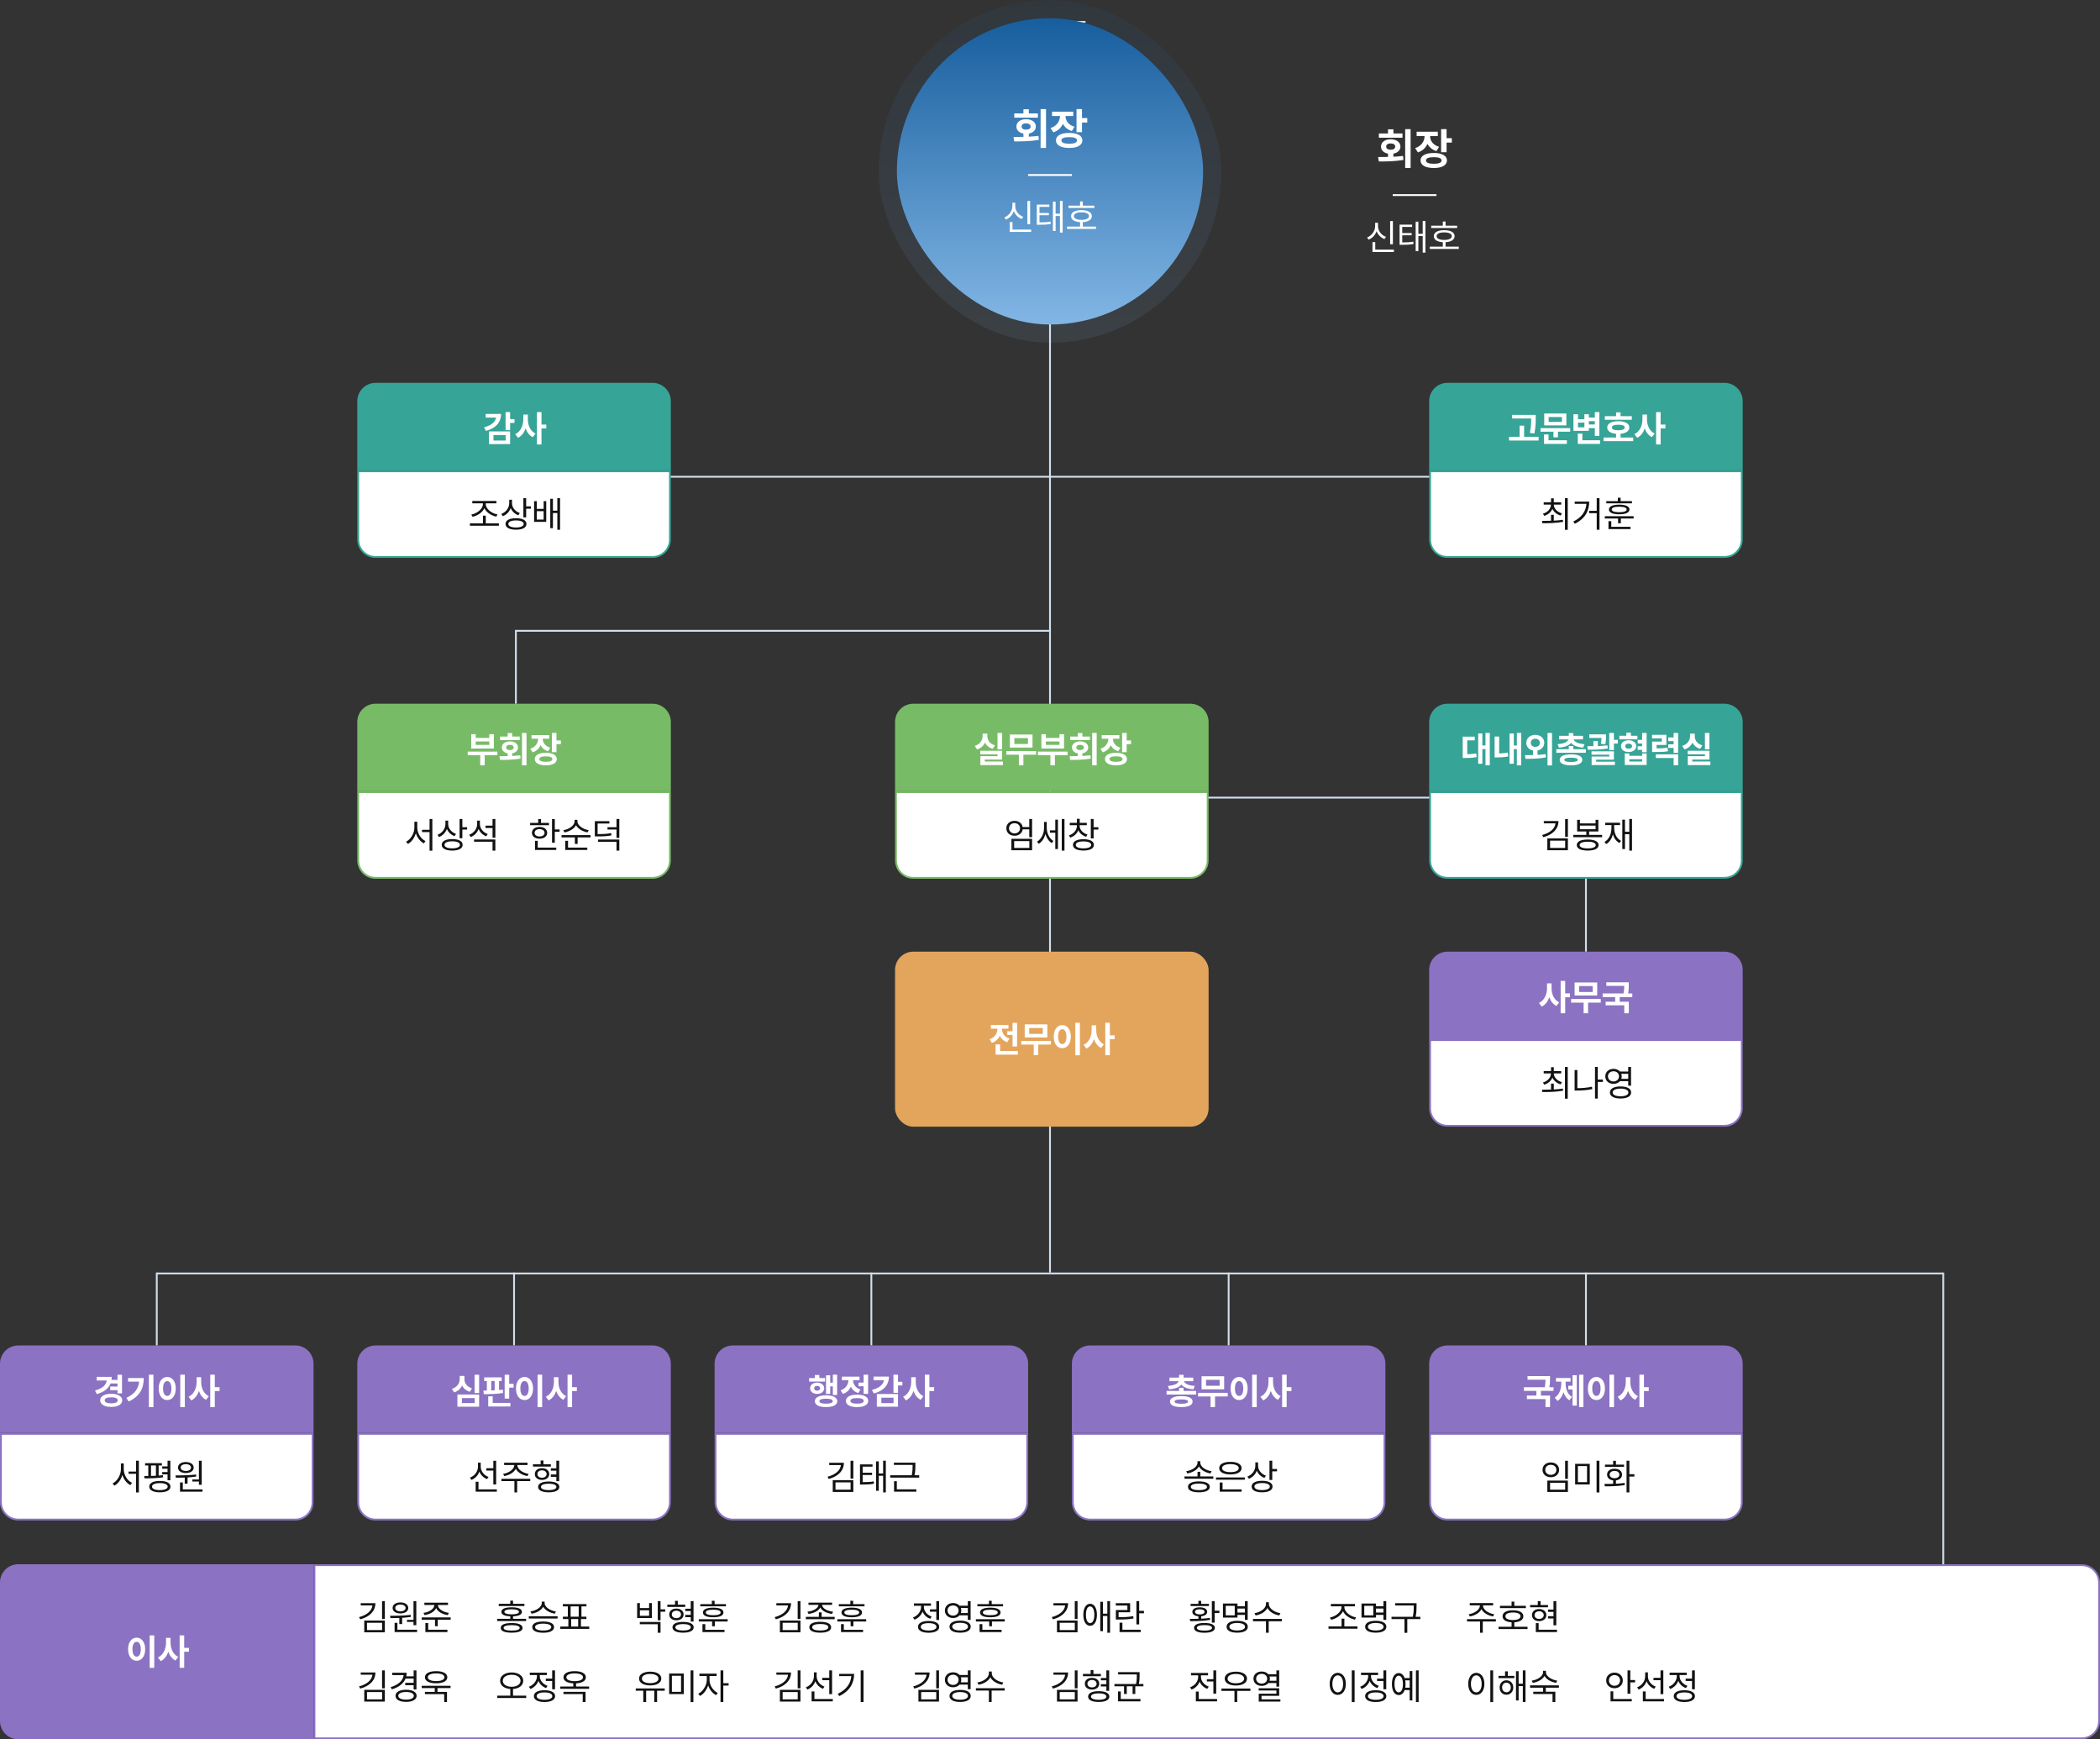 <svg width="1152" height="954" viewBox="0 0 1152 954" fill="none" xmlns="http://www.w3.org/2000/svg">
<rect x="0" y="0" width="1152" height="954" fill="#333333" stroke="none"/>
<rect opacity="0.1" x="482" width="188" height="188" rx="94" fill="url(#paint0_linear_5_7840)"/>
<line x1="312" y1="261.5" x2="840" y2="261.5" stroke="#D1DFEC"/>
<line x1="86" y1="698.5" x2="1066" y2="698.5" stroke="#D1DFEC"/>
<line x1="577" y1="437.5" x2="840" y2="437.5" stroke="#D1DFEC"/>
<path d="M576 346L283 346L283 386" stroke="#D1DFEC"/>
<path d="M576 170L576 698" stroke="#D1DFEC"/>
<path d="M282 698L282 738" stroke="#D1DFEC"/>
<path d="M478 698L478 738" stroke="#D1DFEC"/>
<path d="M674 698L674 738" stroke="#D1DFEC"/>
<path d="M870 698L870 738" stroke="#D1DFEC"/>
<path d="M1066 698L1066 858" stroke="#D1DFEC"/>
<path d="M86 698L86 738" stroke="#D1DFEC"/>
<path d="M870 482V522" stroke="#D1DFEC"/>
<path d="M595.5 12H576" stroke="#D1DFEC"/>
<rect x="492" y="10" width="168" height="168" rx="84" fill="url(#paint1_linear_5_7840)"/>
<path d="M573.82 59.828V81.156H570.844V59.828H573.82ZM555.984 75.133C557.613 75.121 559.477 75.121 561.422 75.074V73.269C559.09 72.848 557.566 71.394 557.578 69.391C557.566 67.012 559.734 65.383 562.875 65.383C566.039 65.383 568.242 67.012 568.242 69.391C568.242 71.383 566.719 72.836 564.375 73.269V74.969C566.168 74.887 567.961 74.746 569.672 74.523L569.883 76.727C565.207 77.535 560.18 77.582 556.383 77.57L555.984 75.133ZM556.406 64.539V62.195H561.422V59.922H564.398V62.195H569.367V64.539H556.406ZM560.414 69.391C560.402 70.516 561.422 71.125 562.875 71.125C564.375 71.125 565.383 70.516 565.383 69.391C565.383 68.289 564.375 67.668 562.875 67.656C561.422 67.668 560.402 68.289 560.414 69.391ZM588.75 61.258V63.648H584.508C584.52 66.133 586.031 68.535 589.43 69.531L588 71.875C585.645 71.16 584.004 69.719 583.066 67.902C582.117 70.047 580.383 71.758 577.828 72.602L576.305 70.234C579.844 69.121 581.449 66.356 581.484 63.648H577.125V61.258H588.75ZM579.258 77.008C579.246 74.406 582.059 72.894 586.57 72.906C591.012 72.894 593.754 74.406 593.766 77.008C593.754 79.621 591.012 81.168 586.57 81.156C582.059 81.168 579.246 79.621 579.258 77.008ZM582.258 77.008C582.234 78.227 583.77 78.836 586.57 78.836C589.336 78.836 590.812 78.227 590.812 77.008C590.812 75.812 589.336 75.215 586.57 75.227C583.77 75.215 582.234 75.812 582.258 77.008ZM590.555 72.484V59.828H593.555V64.773H596.438V67.211H593.555V72.484H590.555Z" fill="white"/>
<path d="M565.111 110.238V122.973H563.588V110.238H565.111ZM550.951 119.262C553.578 118.236 555.365 115.697 555.365 112.953V111.215H556.928V112.953C556.908 115.6 558.715 117.973 561.303 118.91L560.502 120.141C558.49 119.369 556.928 117.807 556.156 115.805C555.404 117.934 553.822 119.643 551.791 120.453L550.951 119.262ZM553.9 127.211V121.801H555.424V125.922H565.658V127.211H553.9ZM575.639 112.23V113.48H570.229V116.82H575.385V118.051H570.229V121.977C572.807 121.967 574.408 121.889 576.303 121.547L576.439 122.816C574.398 123.207 572.729 123.295 569.877 123.285H568.764V112.23H575.639ZM577.592 126.703V110.59H579.076V117.211H581.459V110.219H582.943V127.582H581.459V118.48H579.076V126.703H577.592ZM600.346 112.797V114.066H586.127V112.797H592.494V110.512H593.998V112.797H600.346ZM585.346 125.551V124.281H592.494V121.84C589.398 121.674 587.533 120.473 587.553 118.52C587.533 116.459 589.711 115.238 593.256 115.258C596.752 115.238 598.969 116.459 598.959 118.52C598.969 120.473 597.064 121.674 593.998 121.84V124.281H601.244V125.551H585.346ZM589.096 118.52C589.076 119.838 590.668 120.6 593.256 120.609C595.814 120.6 597.406 119.838 597.396 118.52C597.406 117.23 595.814 116.469 593.256 116.469C590.668 116.469 589.076 117.23 589.096 118.52Z" fill="white"/>
<path d="M564 96H588" stroke="white"/>
<path d="M784 220C784 214.477 788.477 210 794 210H946C951.523 210 956 214.477 956 220V258H784V220Z" fill="#36A497"/>
<path d="M784.5 258.5H955.5V296C955.5 301.247 951.247 305.5 946 305.5H794C788.753 305.5 784.5 301.247 784.5 296V258.5Z" fill="white" stroke="#36A497"/>
<path d="M842.463 227.566V229.246C842.453 231.473 842.453 233.973 841.74 237.742L839.24 237.488C839.924 234.129 839.953 231.629 839.963 229.539H829.494V227.566H842.463ZM827.814 241.629V239.598H833.615V233.484H836.096V239.598H844.025V241.629H827.814ZM861.35 234.812V236.785H854.65V239.852H852.189V236.785H845.08V234.812H861.35ZM846.994 243.484V238.309H849.475V241.492H859.553V243.484H846.994ZM847.111 233.348V226.805H859.26V233.348H847.111ZM849.553 231.414H856.818V228.738H849.553V231.414ZM877.365 226.043V239.148H874.885V234.812H871.604V236.336H863.146V227.195H865.646V229.93H869.143V227.195H871.604V229.012H874.885V226.043H877.365ZM865.529 243.484V237.84H868.049V241.492H877.736V243.484H865.529ZM865.646 234.383H869.143V231.824H865.646V234.383ZM871.604 232.82H874.885V231.023H871.604V232.82ZM895.158 228.27V230.262H880.373V228.27H886.525V226.199H888.986V228.27H895.158ZM879.67 241.98V239.988H886.525V237.947C883.498 237.674 881.662 236.434 881.682 234.48C881.662 232.322 883.996 231.033 887.756 231.043C891.447 231.033 893.82 232.322 893.811 234.48C893.82 236.434 891.965 237.674 888.986 237.938V239.988H895.939V241.98H879.67ZM884.24 234.48C884.23 235.535 885.451 236.014 887.756 236.004C890.012 236.014 891.252 235.535 891.252 234.48C891.252 233.465 890.012 232.986 887.756 232.977C885.451 232.986 884.23 233.465 884.24 234.48ZM903.498 230.047C903.488 233.23 904.846 236.443 907.697 237.82L906.193 239.812C904.289 238.865 903 237.107 902.268 234.969C901.486 237.264 900.119 239.148 898.107 240.145L896.564 238.133C899.582 236.746 900.998 233.348 900.998 230.047V227.391H903.498V230.047ZM908.479 243.797V226.023H910.979V232.879H913.596V234.988H910.979V243.797H908.479Z" fill="white"/>
<path d="M852.357 282.379V285.582C854.037 285.494 855.736 285.357 857.338 285.113L857.455 286.246C853.48 286.969 849.213 286.998 846.088 286.988L845.873 285.719C847.328 285.709 849.047 285.699 850.854 285.641V282.379H852.357ZM846.4 281.773C848.969 281.012 850.775 279.107 850.814 276.773H846.83V275.504H850.854V273.355H852.357V275.504H856.439V276.773H852.357C852.406 279.01 854.262 280.846 856.83 281.578L856.107 282.789C854.027 282.164 852.387 280.826 851.605 279.068C850.854 280.924 849.232 282.311 847.143 282.945L846.4 281.773ZM858.49 290.621V273.219H860.014V290.621H858.49ZM877.436 273.219V290.582H875.912V281.48H871.771V280.211H875.912V273.219H877.436ZM863.08 286.051C867.777 283.775 869.955 280.426 870.268 276.363H863.842V275.113H871.811C871.801 280.035 869.721 284.4 863.92 287.281L863.08 286.051ZM896.166 283.141V284.391H889.154V287.008H887.631V284.391H880.346V283.141H896.166ZM881.166 276.07V274.879H887.494V273.023H889.018V274.879H895.248V276.07H881.166ZM882.357 290.211V285.836H883.9V288.941H894.447V290.211H882.357ZM882.611 279.449C882.611 277.73 884.672 276.822 888.256 276.812C891.811 276.822 893.881 277.73 893.881 279.449C893.881 281.168 891.811 282.105 888.256 282.086C884.672 282.105 882.611 281.168 882.611 279.449ZM884.174 279.449C884.154 280.426 885.619 280.963 888.256 280.953C890.854 280.963 892.338 280.426 892.338 279.449C892.338 278.473 890.854 277.936 888.256 277.945C885.619 277.936 884.154 278.473 884.174 279.449Z" fill="#121212"/>
<path d="M784 396C784 390.477 788.477 386 794 386H946C951.523 386 956 390.477 956 396V434H784V396Z" fill="#36A497"/>
<path d="M784.5 434.5H955.5V472C955.5 477.247 951.247 481.5 946 481.5H794C788.753 481.5 784.5 477.247 784.5 472V434.5Z" fill="white" stroke="#36A497"/>
<path d="M817.258 402.023V419.797H814.895V410.871H813.176V418.938H810.891V402.316H813.176V408.879H814.895V402.023H817.258ZM802.395 415.773V404.074H809.016V406.086H804.895V413.684C806.613 413.654 808.137 413.557 809.855 413.254L810.031 415.285C807.863 415.695 805.969 415.764 803.625 415.773H802.395ZM834.504 402.023V419.797H832.102V410.91H830.441V418.938H828.098V402.316H830.441V408.898H832.102V402.023H834.504ZM819.895 415.461V403.996H822.395V413.283C823.82 413.244 825.393 413.117 827.102 412.785L827.355 414.934C824.973 415.344 822.941 415.471 821.105 415.461H819.895ZM842.219 403.078C845.041 403.088 847.131 404.885 847.141 407.434C847.131 409.602 845.627 411.223 843.449 411.672V414.064C844.953 413.977 846.467 413.85 847.902 413.645L848.098 415.441C844.152 416.193 839.934 416.223 836.828 416.223L836.535 414.211C837.844 414.211 839.367 414.201 840.969 414.162V411.662C838.801 411.213 837.268 409.592 837.277 407.434C837.268 404.885 839.416 403.088 842.219 403.078ZM839.758 407.434C839.748 408.811 840.812 409.67 842.219 409.66C843.635 409.67 844.709 408.811 844.719 407.434C844.709 406.018 843.635 405.217 842.219 405.207C840.812 405.217 839.748 406.018 839.758 407.434ZM848.918 419.836V402.023H851.398V419.836H848.918ZM869.953 410.93V412.922H853.742V410.93H860.598V409.211H863.059V410.93H869.953ZM854.426 408.176C858.215 407.951 860.021 406.809 860.373 405.578H855.305V403.605H860.598V402.082H863.059V403.605H868.391V405.578H863.273C863.615 406.809 865.432 407.951 869.23 408.176L868.488 410.07C865.207 409.836 862.941 408.889 861.828 407.453C860.705 408.889 858.439 409.836 855.188 410.07L854.426 408.176ZM855.598 416.77C855.598 414.826 857.912 413.752 861.828 413.762C865.725 413.752 868 414.826 868.02 416.77C868 418.732 865.725 419.807 861.828 419.797C857.912 419.807 855.598 418.732 855.598 416.77ZM858.137 416.77C858.127 417.59 859.338 417.961 861.828 417.961C864.26 417.961 865.51 417.59 865.52 416.77C865.51 415.969 864.26 415.598 861.828 415.598C859.338 415.598 858.127 415.969 858.137 416.77ZM881.027 402.805V403.84C881.008 404.895 881.008 406.418 880.617 408.273L878.195 408.02C878.449 406.701 878.508 405.646 878.537 404.758H871.848V402.805H881.027ZM870.773 409.289C871.799 409.289 872.922 409.289 874.094 409.279V406.418H876.535V409.221C878.322 409.152 880.129 409.045 881.809 408.84L881.984 410.559C878.283 411.193 874.201 411.223 870.988 411.223L870.773 409.289ZM873.059 413.938V412.121H885.344V416.691H875.578V417.785H885.91V419.641H873.117V414.953H882.824V413.938H873.059ZM882.785 411.496V402.023H885.344V405.812H887.512V407.824H885.344V411.496H882.785ZM898.234 403.566V405.52H888.352V403.566H892.18V401.867H894.66V403.566H898.234ZM889.23 409.27C889.211 407.355 890.939 406.027 893.391 406.027C895.832 406.027 897.59 407.355 897.609 409.27C897.59 411.193 895.832 412.482 893.391 412.492C890.939 412.482 889.211 411.193 889.23 409.27ZM891.301 419.602V413.273H893.801V414.582H900.832V413.273H903.293V419.602H891.301ZM891.555 409.27C891.545 410.158 892.268 410.686 893.391 410.676C894.504 410.686 895.285 410.158 895.285 409.27C895.285 408.381 894.504 407.893 893.391 407.883C892.268 407.893 891.545 408.381 891.555 409.27ZM893.801 417.688H900.832V416.438H893.801V417.688ZM898.391 411.32V409.328H900.812V407.824H898.43V405.812H900.812V402.023H903.293V412.609H900.812V411.32H898.391ZM914.133 403.059V408.605H908.762V410.5C911.398 410.5 912.98 410.412 914.777 410.07L915.012 412.062C912.932 412.434 911.066 412.482 907.629 412.492H906.301V406.75H911.633V405.012H906.262V403.059H914.133ZM908.332 415.773V413.781H920.578V419.797H918.098V415.773H908.332ZM915.148 410.246V408.273H918.098V406.477H915.148V404.504H918.098V402.043H920.578V412.98H918.098V410.246H915.148ZM937.746 402.023V411.027H935.266V402.023H937.746ZM922.805 409.113C925.773 408.225 927.102 405.988 927.102 403.781V402.414H929.699V403.781C929.68 405.939 930.969 408 933.879 408.84L932.668 410.754C930.627 410.168 929.221 408.928 928.41 407.346C927.609 409.074 926.154 410.432 924.035 411.066L922.805 409.113ZM925.832 413.723V411.789H937.766V416.613H928.312V417.707H938.254V419.68H925.871V414.758H935.285V413.723H925.832Z" fill="white"/>
<path d="M854.936 450.352C854.936 454.736 851.713 457.861 846.596 459.219L845.971 458.008C850.258 456.875 852.973 454.57 853.305 451.602H846.889V450.352H854.936ZM848.822 466.348V459.883H860.111V466.348H848.822ZM850.326 465.098H858.607V461.113H850.326V465.098ZM858.588 459.043V449.238H860.111V459.043H858.588ZM878.881 457.93V459.199H863.061V457.93H870.209V456.055H865.17V449.688H866.693V451.641H875.287V449.688H876.811V456.055H871.732V457.93H878.881ZM864.975 463.516C864.984 461.572 867.201 460.488 870.971 460.488C874.691 460.488 876.928 461.572 876.947 463.516C876.928 465.469 874.691 466.543 870.971 466.543C867.201 466.543 864.984 465.469 864.975 463.516ZM866.537 463.516C866.527 464.678 868.188 465.361 870.971 465.352C873.725 465.361 875.385 464.678 875.385 463.516C875.385 462.344 873.725 461.689 870.971 461.68C868.188 461.689 866.527 462.344 866.537 463.516ZM866.693 454.844H875.287V452.852H866.693V454.844ZM895.268 449.219V466.582H893.783V457.559H891.42V465.703H889.955V449.59H891.42V456.25H893.783V449.219H895.268ZM880.17 461.816C882.67 460.439 884.008 457.49 883.998 453.965V452.578H880.58V451.289H888.705V452.578H885.482V453.965C885.482 457.139 886.801 459.941 889.271 461.211L888.354 462.402C886.605 461.445 885.395 459.736 884.779 457.617C884.184 460.029 882.953 461.924 881.127 462.988L880.17 461.816Z" fill="#121212"/>
<path d="M784 532C784 526.477 788.477 522 794 522H946C951.523 522 956 526.477 956 532V570H784V532Z" fill="#8B72C2"/>
<path d="M784.5 570.5H955.5V608C955.5 613.247 951.247 617.5 946 617.5H794C788.753 617.5 784.5 613.247 784.5 608V570.5Z" fill="white" stroke="#8B72C2"/>
<path d="M851.143 542.047C851.133 545.23 852.49 548.443 855.342 549.82L853.838 551.812C851.934 550.865 850.645 549.107 849.912 546.969C849.131 549.264 847.764 551.148 845.752 552.145L844.209 550.133C847.227 548.746 848.643 545.348 848.643 542.047V539.391H851.143V542.047ZM856.123 555.797V538.023H858.623V544.879H861.24V546.988H858.623V555.797H856.123ZM878.135 547.965V549.957H871.182V555.777H868.721V549.957H861.865V547.965H878.135ZM863.779 546.051V538.883H876.182V546.051H863.779ZM866.24 544.098H873.701V540.855H866.24V544.098ZM893.506 538.805V540.191C893.516 541.5 893.516 543.004 893.145 544.918H895.439V546.91H888.525V549.469H893.525V555.797H891.025V551.422H880.811V549.469H886.025V546.91H879.17V544.918H890.625C890.957 543.248 891.006 541.949 891.025 540.777H881.162V538.805H893.506Z" fill="white"/>
<path d="M852.357 594.379V597.582C854.037 597.494 855.736 597.357 857.338 597.113L857.455 598.246C853.48 598.969 849.213 598.998 846.088 598.988L845.873 597.719C847.328 597.709 849.047 597.699 850.854 597.641V594.379H852.357ZM846.4 593.773C848.969 593.012 850.775 591.107 850.814 588.773H846.83V587.504H850.854V585.355H852.357V587.504H856.439V588.773H852.357C852.406 591.01 854.262 592.846 856.83 593.578L856.107 594.789C854.027 594.164 852.387 592.826 851.605 591.068C850.854 592.924 849.232 594.311 847.143 594.945L846.4 593.773ZM858.49 602.621V585.219H860.014V602.621H858.49ZM879.311 592.152V593.441H876.498V602.582H874.975V585.219H876.498V592.152H879.311ZM863.783 598.168V586.938H865.307V596.879C867.846 596.879 870.434 596.684 873.295 596.078L873.49 597.387C870.492 597.992 867.797 598.168 865.17 598.168H863.783ZM885.131 586.273C886.596 586.264 887.836 586.82 888.646 587.738H893.197V585.219H894.74V595.512H893.197V593.031H888.646C887.846 593.949 886.596 594.506 885.131 594.496C882.533 594.506 880.609 592.807 880.619 590.395C880.609 587.963 882.533 586.264 885.131 586.273ZM882.084 590.395C882.084 592.006 883.354 593.197 885.131 593.188C886.85 593.197 888.139 592.006 888.139 590.395C888.139 588.744 886.85 587.592 885.131 587.602C883.354 587.592 882.084 588.744 882.084 590.395ZM883.158 599.223C883.148 597.133 885.375 595.922 888.979 595.922C892.572 595.922 894.799 597.133 894.799 599.223C894.799 601.332 892.572 602.543 888.979 602.543C885.375 602.543 883.148 601.332 883.158 599.223ZM884.662 599.223C884.652 600.531 886.312 601.322 888.979 601.312C891.645 601.322 893.305 600.531 893.295 599.223C893.305 597.904 891.645 597.123 888.979 597.113C886.312 597.123 884.652 597.904 884.662 599.223ZM889.379 588.988C889.535 589.418 889.623 589.887 889.623 590.395C889.623 590.883 889.535 591.342 889.389 591.762H893.197V588.988H889.379Z" fill="#121212"/>
<path d="M0.5 786.5H171.5V824C171.5 829.247 167.247 833.5 162 833.5H10C4.753 833.5 0.5 829.247 0.5 824V786.5Z" fill="white" stroke="#8B72C2"/>
<path d="M0 748C0 742.477 4.477 738 10 738H162C167.523 738 172 742.477 172 748V786H0V748Z" fill="#8B72C2"/>
<path d="M66.938 754.043V764.277H64.457V762.539H60.453V760.547H64.457V758.848H60.639C59.525 761.66 56.996 763.604 53.09 764.668L52.113 762.695C56.195 761.631 58.207 759.668 58.559 757.227H53.07V755.234H61.273C61.273 755.811 61.234 756.367 61.147 756.895H64.457V754.043H66.938ZM54.945 768.086C54.935 765.889 57.367 764.502 61.02 764.492C64.623 764.502 67.064 765.889 67.074 768.086C67.064 770.312 64.623 771.719 61.02 771.719C57.367 771.719 54.935 770.312 54.945 768.086ZM57.426 768.086C57.426 769.189 58.764 769.746 61.02 769.746C63.227 769.746 64.564 769.189 64.574 768.086C64.564 766.992 63.227 766.426 61.02 766.445C58.764 766.426 57.426 766.992 57.426 768.086ZM84.184 754.023V771.797H81.664V754.023H84.184ZM69.301 766.758C73.891 764.59 75.912 761.777 76.312 757.832H70.258V755.879H78.852C78.842 761.27 76.957 765.752 70.609 768.75L69.301 766.758ZM101.41 754.023V771.836H98.891V754.023H101.41ZM87.055 761.602C87.045 757.725 89.027 755.273 91.762 755.273C94.438 755.273 96.43 757.725 96.43 761.602C96.43 765.508 94.438 767.949 91.762 767.949C89.027 767.949 87.045 765.508 87.055 761.602ZM89.457 761.602C89.447 764.248 90.375 765.693 91.762 765.684C93.109 765.693 94.018 764.248 94.027 761.602C94.018 758.965 93.109 757.52 91.762 757.52C90.375 757.52 89.447 758.965 89.457 761.602ZM110.355 758.047C110.346 761.23 111.703 764.443 114.555 765.82L113.051 767.812C111.146 766.865 109.857 765.107 109.125 762.969C108.344 765.264 106.977 767.148 104.965 768.145L103.422 766.133C106.439 764.746 107.855 761.348 107.855 758.047V755.391H110.355V758.047ZM115.336 771.797V754.023H117.836V760.879H120.453V762.988H117.836V771.797H115.336Z" fill="white"/>
<path d="M67.889 805.887C67.879 809.031 69.9 812.195 72.42 813.348L71.502 814.598C69.529 813.582 67.898 811.512 67.127 809.041C66.356 811.639 64.725 813.865 62.752 814.91L61.756 813.68C64.305 812.43 66.316 809.09 66.326 805.887V802.723H67.889V805.887ZM70.525 808.406V807.156H74.647V801.219H76.17V818.621H74.647V808.406H70.525ZM88.807 802.547V803.816H87.029V809.373C87.83 809.314 88.621 809.246 89.373 809.148L89.451 810.32C86.062 810.838 82.117 810.896 79.295 810.887L79.1 809.598C79.793 809.598 80.545 809.598 81.346 809.588V803.816H79.588V802.547H88.807ZM81.873 815.418C81.863 813.436 84.061 812.303 87.693 812.312C91.326 812.303 93.514 813.436 93.514 815.418C93.514 817.4 91.326 818.543 87.693 818.543C84.061 818.543 81.863 817.4 81.873 815.418ZM82.83 809.559C83.719 809.539 84.637 809.51 85.545 809.461V803.816H82.83V809.559ZM83.397 815.418C83.387 816.629 85.018 817.332 87.693 817.332C90.359 817.332 91.99 816.629 91.99 815.418C91.99 814.227 90.359 813.504 87.693 813.504C85.018 813.504 83.387 814.227 83.397 815.418ZM88.982 808.719V807.449H91.912V805.613H88.982V804.344H91.912V801.219H93.455V811.941H91.912V808.719H88.982ZM110.662 801.238V814.422H109.119V812.625H105.525V811.512H109.119V801.238H110.662ZM96.248 809.285C99.481 809.266 103.836 809.236 107.557 808.777L107.654 809.891C106.111 810.135 104.48 810.291 102.889 810.389V813.816H101.346V810.467C99.588 810.535 97.918 810.535 96.463 810.535L96.248 809.285ZM97.654 804.969C97.644 803.143 99.383 801.941 101.951 801.941C104.5 801.941 106.238 803.143 106.248 804.969C106.238 806.824 104.5 807.977 101.951 807.977C99.383 807.977 97.644 806.824 97.654 804.969ZM98.748 818.211V813.133H100.291V816.922H111.092V818.211H98.748ZM99.119 804.969C99.1 806.102 100.252 806.834 101.951 806.844C103.602 806.834 104.773 806.102 104.783 804.969C104.773 803.855 103.602 803.094 101.951 803.113C100.252 803.094 99.1 803.855 99.119 804.969Z" fill="#121212"/>
<path d="M196.5 786.5H367.5V824C367.5 829.247 363.247 833.5 358 833.5H206C200.753 833.5 196.5 829.247 196.5 824V786.5Z" fill="white" stroke="#8B72C2"/>
<path d="M196 748C196 742.477 200.477 738 206 738H358C363.523 738 368 742.477 368 748V786H196V748Z" fill="#8B72C2"/>
<path d="M262.84 754.043V764.062H260.34V754.043H262.84ZM247.898 761.797C250.877 760.898 252.176 758.623 252.176 756.406V754.688H254.773V756.406C254.754 758.564 256.062 760.635 258.934 761.523L257.723 763.418C255.691 762.812 254.285 761.582 253.484 759.99C252.674 761.719 251.229 763.086 249.109 763.75L247.898 761.797ZM250.926 771.602V764.883H262.84V771.602H250.926ZM253.387 769.609H260.398V766.855H253.387V769.609ZM275.203 755.508V757.5H273.758V762.432C274.471 762.373 275.164 762.305 275.828 762.227L276.004 764.062C272.449 764.668 268.387 764.727 265.418 764.727L265.145 762.734C265.75 762.734 266.404 762.725 267.078 762.715V757.5H265.613V755.508H275.203ZM267.82 771.484V765.879H270.301V769.492H279.988V771.484H267.82ZM269.48 762.656C270.096 762.637 270.73 762.617 271.355 762.588V757.5H269.48V762.656ZM276.844 767.129V754.043H279.344V759.043H281.746V761.113H279.344V767.129H276.844ZM297.41 754.023V771.836H294.891V754.023H297.41ZM283.055 761.602C283.045 757.725 285.027 755.273 287.762 755.273C290.438 755.273 292.43 757.725 292.43 761.602C292.43 765.508 290.438 767.949 287.762 767.949C285.027 767.949 283.045 765.508 283.055 761.602ZM285.457 761.602C285.447 764.248 286.375 765.693 287.762 765.684C289.109 765.693 290.018 764.248 290.027 761.602C290.018 758.965 289.109 757.52 287.762 757.52C286.375 757.52 285.447 758.965 285.457 761.602ZM306.355 758.047C306.346 761.23 307.703 764.443 310.555 765.82L309.051 767.812C307.146 766.865 305.857 765.107 305.125 762.969C304.344 765.264 302.977 767.148 300.965 768.145L299.422 766.133C302.439 764.746 303.855 761.348 303.855 758.047V755.391H306.355V758.047ZM311.336 771.797V754.023H313.836V760.879H316.453V762.988H313.836V771.797H311.336Z" fill="white"/>
<path d="M263.713 804.5C263.713 806.922 265.471 809.207 268.01 810.125L267.15 811.316C265.246 810.564 263.723 809.061 262.98 807.166C262.248 809.266 260.666 810.926 258.615 811.746L257.795 810.496C260.402 809.539 262.199 807.107 262.209 804.441V802.293H263.713V804.5ZM260.939 818.211V812.762H262.482V816.922H272.561V818.211H260.939ZM266.76 806.609V805.32H270.627V801.238H272.17V814.246H270.627V806.609H266.76ZM283.83 803.68C283.82 806.004 286.916 807.977 289.943 808.426L289.377 809.637C286.672 809.178 284.025 807.732 282.971 805.643C281.916 807.732 279.27 809.178 276.604 809.637L275.998 808.426C279.016 807.977 282.102 806.004 282.111 803.68V803.562H276.545V802.312H289.377V803.562H283.83V803.68ZM275.061 812.391V811.121H290.881V812.391H283.693V818.582H282.189V812.391H275.061ZM302.189 803.172V804.422H292.365V803.172H296.584V801.082H298.107V803.172H302.189ZM293.4 808.523C293.381 806.59 294.982 805.311 297.326 805.32C299.65 805.311 301.281 806.59 301.291 808.523C301.281 810.467 299.65 811.736 297.326 811.746C294.982 811.736 293.381 810.467 293.4 808.523ZM294.826 808.523C294.816 809.744 295.812 810.564 297.326 810.555C298.82 810.564 299.846 809.744 299.865 808.523C299.846 807.303 298.82 806.492 297.326 806.473C295.812 806.492 294.816 807.303 294.826 808.523ZM295.178 815.594C295.178 813.699 297.375 812.625 301.018 812.625C304.641 812.625 306.838 813.699 306.838 815.594C306.838 817.459 304.641 818.543 301.018 818.543C297.375 818.543 295.178 817.459 295.178 815.594ZM296.76 815.594C296.77 816.697 298.381 817.361 301.018 817.352C303.615 817.361 305.217 816.697 305.217 815.594C305.217 814.461 303.615 813.826 301.018 813.816C298.381 813.826 296.77 814.461 296.76 815.594ZM302.17 810.047V808.777H305.197V806.668H302.189V805.398H305.197V801.219H306.74V812.449H305.197V810.047H302.17Z" fill="#121212"/>
<path d="M392.5 786.5H563.5V824C563.5 829.247 559.247 833.5 554 833.5H402C396.753 833.5 392.5 829.247 392.5 824V786.5Z" fill="white" stroke="#8B72C2"/>
<path d="M392 748C392 742.477 396.477 738 402 738H554C559.523 738 564 742.477 564 748V786H392V748Z" fill="#8B72C2"/>
<path d="M459.23 754.023V765.176H456.867V760.449H455.441V764.59H453.117V754.355H455.441V758.418H456.867V754.023H459.23ZM443.859 757.793V755.859H447.004V754.18H449.484V755.859H452.59V757.793H443.859ZM444.406 761.484C444.396 759.619 446.027 758.379 448.254 758.379C450.51 758.379 452.131 759.619 452.141 761.484C452.131 763.33 450.51 764.561 448.254 764.57C446.027 764.561 444.396 763.33 444.406 761.484ZM446.633 761.484C446.623 762.305 447.277 762.803 448.254 762.793C449.221 762.803 449.885 762.305 449.895 761.484C449.885 760.654 449.221 760.166 448.254 760.176C447.287 760.166 446.623 760.654 446.633 761.484ZM447.004 768.574C446.994 766.514 449.328 765.342 453.156 765.332C456.994 765.342 459.309 766.514 459.328 768.574C459.309 770.625 456.994 771.807 453.156 771.797C449.328 771.807 446.994 770.625 447.004 768.574ZM449.504 768.574C449.484 769.473 450.744 769.922 453.156 769.922C455.578 769.922 456.809 769.473 456.809 768.574C456.809 767.637 455.578 767.197 453.156 767.207C450.744 767.197 449.484 767.637 449.504 768.574ZM476.223 754.023V764.57H473.742V760.371H470.969V758.359H473.742V754.023H476.223ZM461.125 762.617C464.035 761.641 465.363 759.316 465.422 757.09H461.848V755.098H471.496V757.09H467.961C468.01 759.16 469.279 761.25 472.043 762.168L470.812 764.121C468.859 763.486 467.502 762.197 466.73 760.605C465.949 762.412 464.523 763.867 462.414 764.59L461.125 762.617ZM464.035 768.398C464.035 766.24 466.359 764.971 470.148 764.961C473.947 764.971 476.271 766.24 476.281 768.398C476.271 770.557 473.947 771.816 470.148 771.816C466.359 771.816 464.035 770.557 464.035 768.398ZM466.516 768.398C466.516 769.414 467.795 769.922 470.148 769.922C472.512 769.922 473.791 769.414 473.801 768.398C473.791 767.373 472.512 766.865 470.148 766.875C467.795 766.865 466.516 767.373 466.516 768.398ZM492.629 754.023V757.91H495.031V759.961H492.629V763.965H490.129V754.023H492.629ZM478.332 762.383C482.326 761.387 484.523 759.414 484.924 757.051H479.211V755.059H487.648C487.639 759.766 484.66 762.949 479.328 764.355L478.332 762.383ZM481.008 771.582V764.629H492.629V771.582H481.008ZM483.488 769.629H490.168V766.641H483.488V769.629ZM502.355 758.047C502.346 761.23 503.703 764.443 506.555 765.82L505.051 767.812C503.146 766.865 501.857 765.107 501.125 762.969C500.344 765.264 498.977 767.148 496.965 768.145L495.422 766.133C498.439 764.746 499.855 761.348 499.855 758.047V755.391H502.355V758.047ZM507.336 771.797V754.023H509.836V760.879H512.453V762.988H509.836V771.797H507.336Z" fill="white"/>
<path d="M462.936 802.352C462.936 806.736 459.713 809.861 454.596 811.219L453.971 810.008C458.258 808.875 460.973 806.57 461.305 803.602H454.889V802.352H462.936ZM456.822 818.348V811.883H468.111V818.348H456.822ZM458.326 817.098H466.607V813.113H458.326V817.098ZM466.588 811.043V801.238H468.111V811.043H466.588ZM478.639 803.23V804.48H473.229V807.82H478.385V809.051H473.229V812.977C475.807 812.967 477.408 812.889 479.303 812.547L479.439 813.816C477.398 814.207 475.729 814.295 472.877 814.285H471.764V803.23H478.639ZM480.592 817.703V801.59H482.076V808.211H484.459V801.219H485.943V818.582H484.459V809.48H482.076V817.703H480.592ZM502.154 802.273V803.621C502.154 805.086 502.154 806.844 501.695 809.207H504.244V810.496H488.346V809.207H500.172C500.641 806.805 500.641 805.096 500.631 803.621V803.523H490.357V802.273H502.154ZM490.455 818.191V812.449H491.979V816.902H502.682V818.191H490.455Z" fill="#121212"/>
<path d="M588.5 786.5H759.5V824C759.5 829.247 755.247 833.5 750 833.5H598C592.753 833.5 588.5 829.247 588.5 824V786.5Z" fill="white" stroke="#8B72C2"/>
<path d="M588 748C588 742.477 592.477 738 598 738H750C755.523 738 760 742.477 760 748V786H588V748Z" fill="#8B72C2"/>
<path d="M656.168 762.93V764.922H639.957V762.93H646.812V761.211H649.273V762.93H656.168ZM640.641 760.176C644.43 759.951 646.236 758.809 646.588 757.578H641.52V755.605H646.812V754.082H649.273V755.605H654.605V757.578H649.488C649.83 758.809 651.646 759.951 655.445 760.176L654.703 762.07C651.422 761.836 649.156 760.889 648.043 759.453C646.92 760.889 644.654 761.836 641.402 762.07L640.641 760.176ZM641.812 768.77C641.812 766.826 644.127 765.752 648.043 765.762C651.939 765.752 654.215 766.826 654.234 768.77C654.215 770.732 651.939 771.807 648.043 771.797C644.127 771.807 641.812 770.732 641.812 768.77ZM644.352 768.77C644.342 769.59 645.553 769.961 648.043 769.961C650.475 769.961 651.725 769.59 651.734 768.77C651.725 767.969 650.475 767.598 648.043 767.598C645.553 767.598 644.342 767.969 644.352 768.77ZM673.492 763.965V765.957H666.539V771.777H664.078V765.957H657.223V763.965H673.492ZM659.137 762.051V754.883H671.539V762.051H659.137ZM661.598 760.098H669.059V756.855H661.598V760.098ZM689.41 754.023V771.836H686.891V754.023H689.41ZM675.055 761.602C675.045 757.725 677.027 755.273 679.762 755.273C682.438 755.273 684.43 757.725 684.43 761.602C684.43 765.508 682.438 767.949 679.762 767.949C677.027 767.949 675.045 765.508 675.055 761.602ZM677.457 761.602C677.447 764.248 678.375 765.693 679.762 765.684C681.109 765.693 682.018 764.248 682.027 761.602C682.018 758.965 681.109 757.52 679.762 757.52C678.375 757.52 677.447 758.965 677.457 761.602ZM698.355 758.047C698.346 761.23 699.703 764.443 702.555 765.82L701.051 767.812C699.146 766.865 697.857 765.107 697.125 762.969C696.344 765.264 694.977 767.148 692.965 768.145L691.422 766.133C694.439 764.746 695.855 761.348 695.855 758.047V755.391H698.355V758.047ZM703.336 771.797V754.023H705.836V760.879H708.453V762.988H705.836V771.797H703.336Z" fill="white"/>
<path d="M658.428 807.293V809.852H665.596V811.102H649.775V809.852H656.924V807.293H658.428ZM650.732 806.98C653.799 806.561 656.904 804.627 656.904 802.312V801.492H658.447V802.312C658.447 804.627 661.572 806.561 664.639 806.98L664.014 808.211C661.387 807.752 658.77 806.355 657.686 804.354C656.592 806.375 653.984 807.752 651.318 808.211L650.732 806.98ZM651.689 815.555C651.68 813.631 653.916 812.557 657.686 812.547C661.416 812.557 663.643 813.631 663.662 815.555C663.643 817.488 661.416 818.543 657.686 818.543C653.916 818.543 651.68 817.488 651.689 815.555ZM653.252 815.555C653.232 816.697 654.873 817.361 657.686 817.352C660.469 817.361 662.109 816.697 662.119 815.555C662.109 814.402 660.469 813.758 657.686 813.758C654.873 813.758 653.232 814.402 653.252 815.555ZM682.881 810.379V811.629H667.061V810.379H682.881ZM668.818 805.281C668.818 803.104 671.201 801.824 674.971 801.844C678.701 801.824 681.094 803.104 681.104 805.281C681.094 807.439 678.701 808.738 674.971 808.738C671.201 808.738 668.818 807.439 668.818 805.281ZM669.111 818.211V813.152H670.654V816.922H681.123V818.211H669.111ZM670.4 805.281C670.391 806.658 672.168 807.488 674.971 807.488C677.754 807.488 679.531 806.658 679.541 805.281C679.531 803.924 677.754 803.074 674.971 803.074C672.168 803.074 670.391 803.924 670.4 805.281ZM690.146 804.031C690.146 806.395 691.943 808.562 694.463 809.422L693.623 810.633C691.709 809.93 690.195 808.494 689.434 806.678C688.691 808.738 687.139 810.33 685.107 811.121L684.287 809.891C686.885 808.924 688.633 806.6 688.643 803.914V802.117H690.146V804.031ZM686.592 815.379C686.602 813.396 688.779 812.234 692.354 812.234C695.918 812.234 698.076 813.396 698.076 815.379C698.076 817.4 695.918 818.543 692.354 818.543C688.779 818.543 686.602 817.4 686.592 815.379ZM688.135 815.379C688.115 816.609 689.736 817.322 692.354 817.332C694.98 817.322 696.582 816.609 696.592 815.379C696.582 814.197 694.98 813.465 692.354 813.465C689.736 813.465 688.115 814.197 688.135 815.379ZM696.396 811.785V801.219H697.92V805.75H700.537V807.039H697.92V811.785H696.396Z" fill="#121212"/>
<path d="M784.5 786.5H955.5V824C955.5 829.247 951.247 833.5 946 833.5H794C788.753 833.5 784.5 829.247 784.5 824V786.5Z" fill="white" stroke="#8B72C2"/>
<path d="M784 748C784 742.477 788.477 738 794 738H946C951.523 738 956 742.477 956 748V786H784V748Z" fill="#8B72C2"/>
<path d="M850.293 754.805V756.191C850.303 757.5 850.303 759.004 849.932 760.918H852.227V762.91H845.312V765.469H850.312V771.797H847.812V767.422H837.598V765.469H842.812V762.91H835.957V760.918H847.412C847.744 759.248 847.793 757.949 847.812 756.777H837.949V754.805H850.293ZM868.613 754.023V771.797H866.25V754.023H868.613ZM852.871 766.602C855.488 764.99 856.465 761.807 856.465 758.789V757.832H853.555V755.84H861.562V757.832H858.867V758.789C858.857 761.738 859.785 764.727 862.383 766.211L860.918 768.047C859.326 767.109 858.291 765.527 857.686 763.613C857.08 765.684 856.006 767.441 854.375 768.438L852.871 766.602ZM860.293 762.129V760.117H862.637V754.316H864.98V770.977H862.637V762.129H860.293ZM885.41 754.023V771.836H882.891V754.023H885.41ZM871.055 761.602C871.045 757.725 873.027 755.273 875.762 755.273C878.438 755.273 880.43 757.725 880.43 761.602C880.43 765.508 878.438 767.949 875.762 767.949C873.027 767.949 871.045 765.508 871.055 761.602ZM873.457 761.602C873.447 764.248 874.375 765.693 875.762 765.684C877.109 765.693 878.018 764.248 878.027 761.602C878.018 758.965 877.109 757.52 875.762 757.52C874.375 757.52 873.447 758.965 873.457 761.602ZM894.355 758.047C894.346 761.23 895.703 764.443 898.555 765.82L897.051 767.812C895.146 766.865 893.857 765.107 893.125 762.969C892.344 765.264 890.977 767.148 888.965 768.145L887.422 766.133C890.439 764.746 891.855 761.348 891.855 758.047V755.391H894.355V758.047ZM899.336 771.797V754.023H901.836V760.879H904.453V762.988H901.836V771.797H899.336Z" fill="white"/>
<path d="M860.111 801.238V811.16H858.588V801.238H860.111ZM846.186 806.219C846.176 803.797 848.1 802.156 850.736 802.156C853.373 802.156 855.277 803.797 855.287 806.219C855.277 808.602 853.373 810.262 850.736 810.262C848.1 810.262 846.176 808.602 846.186 806.219ZM847.689 806.219C847.67 807.83 848.949 808.963 850.736 808.953C852.504 808.963 853.783 807.83 853.783 806.219C853.783 804.598 852.504 803.455 850.736 803.465C848.949 803.455 847.67 804.598 847.689 806.219ZM848.822 818.348V812.098H860.111V818.348H848.822ZM850.326 817.098H858.607V813.348H850.326V817.098ZM872.104 802.938V814.227H864.076V802.938H872.104ZM865.58 812.977H870.6V804.168H865.58V812.977ZM875.834 818.621V801.219H877.377V818.621H875.834ZM893.822 801.219V808.621H896.596V809.91H893.822V818.582H892.279V801.219H893.822ZM880.131 813.953C881.547 813.953 883.197 813.943 884.916 813.895V811.98C882.895 811.746 881.576 810.555 881.596 808.836C881.576 806.873 883.236 805.604 885.697 805.613C888.119 805.604 889.809 806.873 889.818 808.836C889.809 810.564 888.471 811.746 886.459 811.98V813.836C888.07 813.758 889.711 813.621 891.225 813.406L891.322 814.578C887.533 815.223 883.432 815.262 880.385 815.262L880.131 813.953ZM880.443 804.598V803.348H884.916V801.258H886.459V803.348H890.912V804.598H880.443ZM883.021 808.836C883.031 810.037 884.086 810.828 885.697 810.809C887.279 810.828 888.344 810.037 888.354 808.836C888.344 807.625 887.279 806.805 885.697 806.805C884.086 806.805 883.031 807.625 883.021 808.836Z" fill="#121212"/>
<path d="M196 220C196 214.477 200.477 210 206 210H358C363.523 210 368 214.477 368 220V258H196V220Z" fill="#36A497"/>
<path d="M196.5 258.5H367.5V296C367.5 301.247 363.247 305.5 358 305.5H206C200.753 305.5 196.5 301.247 196.5 296V258.5Z" fill="white" stroke="#36A497"/>
<path d="M279.844 226.023V229.91H282.246V231.961H279.844V235.965H277.344V226.023H279.844ZM265.547 234.383C269.541 233.387 271.738 231.414 272.139 229.051H266.426V227.059H274.863C274.854 231.766 271.875 234.949 266.543 236.355L265.547 234.383ZM268.223 243.582V236.629H279.844V243.582H268.223ZM270.703 241.629H277.383V238.641H270.703V241.629ZM289.57 230.047C289.561 233.23 290.918 236.443 293.77 237.82L292.266 239.812C290.361 238.865 289.072 237.107 288.34 234.969C287.559 237.264 286.191 239.148 284.18 240.145L282.637 238.133C285.654 236.746 287.07 233.348 287.07 230.047V227.391H289.57V230.047ZM294.551 243.797V226.023H297.051V232.879H299.668V234.988H297.051V243.797H294.551Z" fill="white"/>
<path d="M273.674 287.066V288.355H257.775V287.066H264.943V282.848H266.486V287.066H273.674ZM258.557 282.223C261.496 281.725 264.904 279.293 264.904 276.52V276.09H259.084V274.801H272.307V276.09H266.486V276.52C266.496 279.293 269.914 281.676 272.912 282.164L272.287 283.375C269.631 282.848 266.828 281.158 265.715 278.756C264.602 281.188 261.809 282.916 259.201 283.453L258.557 282.223ZM280.861 276.031C280.861 278.395 282.658 280.562 285.178 281.422L284.338 282.633C282.424 281.93 280.91 280.494 280.148 278.678C279.406 280.738 277.854 282.33 275.822 283.121L275.002 281.891C277.6 280.924 279.348 278.6 279.357 275.914V274.117H280.861V276.031ZM277.307 287.379C277.316 285.396 279.494 284.234 283.068 284.234C286.633 284.234 288.791 285.396 288.791 287.379C288.791 289.4 286.633 290.543 283.068 290.543C279.494 290.543 277.316 289.4 277.307 287.379ZM278.85 287.379C278.83 288.609 280.451 289.322 283.068 289.332C285.695 289.322 287.297 288.609 287.307 287.379C287.297 286.197 285.695 285.465 283.068 285.465C280.451 285.465 278.83 286.197 278.85 287.379ZM287.111 283.785V273.219H288.635V277.75H291.252V279.039H288.635V283.785H287.111ZM294.455 274.879V279.117H298.225V274.879H299.65V286.246H292.99V274.879H294.455ZM294.455 284.977H298.225V280.367H294.455V284.977ZM301.857 289.703V273.59H303.322V280.113H305.744V273.219H307.229V290.582H305.744V281.383H303.322V289.703H301.857Z" fill="#121212"/>
<rect x="491" y="522" width="172" height="96" rx="10" fill="#E3A55C"/>
<path d="M557.938 561.043V574.012H555.457V567.645H552.547V565.633H555.457V561.043H557.938ZM542.859 570.008C545.799 569.09 547.127 566.775 547.137 564.5V564.227H543.562V562.234H553.211V564.227H549.676V564.52C549.666 566.58 550.936 568.777 553.758 569.695L552.527 571.668C550.564 571.023 549.207 569.734 548.436 568.143C547.645 569.91 546.229 571.346 544.129 572.039L542.859 570.008ZM546.141 578.484V572.879H548.641V576.492H558.367V578.484H546.141ZM576.492 570.965V572.957H569.539V578.777H567.078V572.957H560.223V570.965H576.492ZM562.137 569.051V561.883H574.539V569.051H562.137ZM564.598 567.098H572.059V563.855H564.598V567.098ZM592.41 561.023V578.836H589.891V561.023H592.41ZM578.055 568.602C578.045 564.725 580.027 562.273 582.762 562.273C585.438 562.273 587.43 564.725 587.43 568.602C587.43 572.508 585.438 574.949 582.762 574.949C580.027 574.949 578.045 572.508 578.055 568.602ZM580.457 568.602C580.447 571.248 581.375 572.693 582.762 572.684C584.109 572.693 585.018 571.248 585.027 568.602C585.018 565.965 584.109 564.52 582.762 564.52C581.375 564.52 580.447 565.965 580.457 568.602ZM601.355 565.047C601.346 568.23 602.703 571.443 605.555 572.82L604.051 574.812C602.146 573.865 600.857 572.107 600.125 569.969C599.344 572.264 597.977 574.148 595.965 575.145L594.422 573.133C597.439 571.746 598.855 568.348 598.855 565.047V562.391H601.355V565.047ZM606.336 578.797V561.023H608.836V567.879H611.453V569.988H608.836V578.797H606.336Z" fill="white"/>
<path d="M172.5 858.5H1142C1147.25 858.5 1151.5 862.753 1151.5 868V944C1151.5 949.247 1147.25 953.5 1142 953.5H172.5V858.5Z" fill="white" stroke="#8B72C2"/>
<path d="M0 868C0 862.477 4.477 858 10 858H172V954H10C4.477 954 0 949.523 0 944V868Z" fill="#8B72C2"/>
<path d="M84.625 897.023V914.836H82.106V897.023H84.625ZM70.269 904.602C70.26 900.725 72.242 898.273 74.977 898.273C77.652 898.273 79.644 900.725 79.644 904.602C79.644 908.508 77.652 910.949 74.977 910.949C72.242 910.949 70.26 908.508 70.269 904.602ZM72.672 904.602C72.662 907.248 73.59 908.693 74.977 908.684C76.324 908.693 77.232 907.248 77.242 904.602C77.232 901.965 76.324 900.52 74.977 900.52C73.59 900.52 72.662 901.965 72.672 904.602ZM93.57 901.047C93.561 904.23 94.918 907.443 97.769 908.82L96.266 910.812C94.361 909.865 93.072 908.107 92.34 905.969C91.559 908.264 90.191 910.148 88.18 911.145L86.637 909.133C89.654 907.746 91.07 904.348 91.07 901.047V898.391H93.57V901.047ZM98.551 914.797V897.023H101.051V903.879H103.668V905.988H101.051V914.797H98.551Z" fill="white"/>
<path d="M205.936 879.352C205.936 883.736 202.713 886.861 197.596 888.219L196.971 887.008C201.258 885.875 203.973 883.57 204.305 880.602H197.889V879.352H205.936ZM199.822 895.348V888.883H211.111V895.348H199.822ZM201.326 894.098H209.607V890.113H201.326V894.098ZM209.588 888.043V878.238H211.111V888.043H209.588ZM228.377 878.238V891.422H226.834V889.625H223.24V888.512H226.834V878.238H228.377ZM213.963 886.285C217.195 886.266 221.551 886.236 225.271 885.777L225.369 886.891C223.826 887.135 222.195 887.291 220.604 887.389V890.816H219.061V887.467C217.303 887.535 215.633 887.535 214.178 887.535L213.963 886.285ZM215.369 881.969C215.359 880.143 217.098 878.941 219.666 878.941C222.215 878.941 223.953 880.143 223.963 881.969C223.953 883.824 222.215 884.977 219.666 884.977C217.098 884.977 215.359 883.824 215.369 881.969ZM216.463 895.211V890.133H218.006V893.922H228.807V895.211H216.463ZM216.834 881.969C216.814 883.102 217.967 883.834 219.666 883.844C221.316 883.834 222.488 883.102 222.498 881.969C222.488 880.855 221.316 880.094 219.666 880.113C217.967 880.094 216.814 880.855 216.834 881.969ZM240.252 880.387C240.242 882.525 243.152 884.264 246.229 884.684L245.623 885.895C242.82 885.484 240.193 884.088 239.256 882.057C238.309 884.088 235.701 885.484 232.889 885.895L232.322 884.684C235.379 884.264 238.27 882.525 238.26 880.387V880.348H232.791V879.098H245.76V880.348H240.252V880.387ZM231.326 888.434V887.164H247.225V888.434H240.154V891.988H238.631V888.434H231.326ZM233.357 895.211V890.25H234.9V893.922H245.447V895.211H233.357Z" fill="#121212"/>
<path d="M280.686 890.25C284.494 890.24 286.643 891.168 286.662 892.926C286.643 894.645 284.494 895.543 280.686 895.543C276.838 895.543 274.68 894.645 274.689 892.926C274.68 891.168 276.838 890.24 280.686 890.25ZM272.775 889.156V887.926H279.924V886.568C276.799 886.451 275.041 885.611 275.041 884.117C275.041 882.467 277.082 881.627 280.686 881.617C284.279 881.627 286.311 882.467 286.311 884.117C286.311 885.611 284.562 886.451 281.447 886.568V887.926H288.596V889.156H272.775ZM273.596 880.914V879.684H279.924V877.984H281.447V879.684H287.678V880.914H273.596ZM276.252 892.926C276.262 893.873 277.863 894.4 280.686 894.391C283.498 894.4 285.1 893.873 285.1 892.926C285.1 891.939 283.498 891.402 280.686 891.402C277.863 891.402 276.262 891.939 276.252 892.926ZM276.682 884.117C276.672 884.977 278.137 885.475 280.686 885.484C283.234 885.475 284.68 884.977 284.689 884.117C284.68 883.199 283.234 882.701 280.686 882.711C278.137 882.701 276.672 883.199 276.682 884.117ZM298.771 879.312C298.762 881.529 301.926 883.502 304.943 883.902L304.377 885.113C301.73 884.703 299.094 883.297 297.99 881.334C296.896 883.326 294.26 884.703 291.584 885.113L290.979 883.902C294.055 883.502 297.189 881.578 297.189 879.312V878.512H298.771V879.312ZM290.061 887.77V886.52H305.881V887.77H290.061ZM291.975 892.477C291.965 890.494 294.201 889.4 297.971 889.41C301.691 889.4 303.928 890.494 303.947 892.477C303.928 894.459 301.691 895.562 297.971 895.582C294.201 895.562 291.965 894.459 291.975 892.477ZM293.537 892.477C293.518 893.678 295.188 894.361 297.971 894.352C300.725 894.361 302.395 893.678 302.404 892.477C302.395 891.295 300.725 890.602 297.971 890.582C295.188 890.602 293.518 891.295 293.537 892.477ZM323.244 892.184V893.453H307.346V892.184H311.779V888.043H308.791V886.773H311.506V881.109H308.752V879.84H321.721V881.109H318.967V886.773H321.682V888.043H318.693V892.184H323.244ZM313.029 886.773H317.463V881.109H313.029V886.773ZM313.322 892.184H317.17V888.043H313.322V892.184Z" fill="#121212"/>
<path d="M362.35 878.219V882.75H364.967V884.02H362.35V888.727H360.826V878.219H362.35ZM349.518 887.516V879.312H351.021V882.047H356.08V879.312H357.604V887.516H349.518ZM350.982 890.895V889.645H362.35V895.582H360.826V890.895H350.982ZM351.021 886.266H356.08V883.277H351.021V886.266ZM375.904 880.172V881.422H366.08V880.172H370.299V878.082H371.822V880.172H375.904ZM367.115 885.523C367.096 883.59 368.697 882.311 371.041 882.32C373.365 882.311 374.996 883.59 375.006 885.523C374.996 887.467 373.365 888.736 371.041 888.746C368.697 888.736 367.096 887.467 367.115 885.523ZM368.541 885.523C368.531 886.744 369.527 887.564 371.041 887.555C372.535 887.564 373.561 886.744 373.58 885.523C373.561 884.303 372.535 883.492 371.041 883.473C369.527 883.492 368.531 884.303 368.541 885.523ZM368.893 892.594C368.893 890.699 371.09 889.625 374.732 889.625C378.355 889.625 380.553 890.699 380.553 892.594C380.553 894.459 378.355 895.543 374.732 895.543C371.09 895.543 368.893 894.459 368.893 892.594ZM370.475 892.594C370.484 893.697 372.096 894.361 374.732 894.352C377.33 894.361 378.932 893.697 378.932 892.594C378.932 891.461 377.33 890.826 374.732 890.816C372.096 890.826 370.484 891.461 370.475 892.594ZM375.885 887.047V885.777H378.912V883.668H375.904V882.398H378.912V878.219H380.455V889.449H378.912V887.047H375.885ZM399.166 888.141V889.391H392.154V892.008H390.631V889.391H383.346V888.141H399.166ZM384.166 881.07V879.879H390.494V878.023H392.018V879.879H398.248V881.07H384.166ZM385.357 895.211V890.836H386.9V893.941H397.447V895.211H385.357ZM385.611 884.449C385.611 882.73 387.672 881.822 391.256 881.812C394.811 881.822 396.881 882.73 396.881 884.449C396.881 886.168 394.811 887.105 391.256 887.086C387.672 887.105 385.611 886.168 385.611 884.449ZM387.174 884.449C387.154 885.426 388.619 885.963 391.256 885.953C393.854 885.963 395.338 885.426 395.338 884.449C395.338 883.473 393.854 882.936 391.256 882.945C388.619 882.936 387.154 883.473 387.174 884.449Z" fill="#121212"/>
<path d="M433.936 879.352C433.936 883.736 430.713 886.861 425.596 888.219L424.971 887.008C429.258 885.875 431.973 883.57 432.305 880.602H425.889V879.352H433.936ZM427.822 895.348V888.883H439.111V895.348H427.822ZM429.326 894.098H437.607V890.113H429.326V894.098ZM437.588 888.043V878.238H439.111V888.043H437.588ZM450.713 884.391V886.871H457.881V888.141H442.061V886.871H449.209V884.391H450.713ZM442.939 884.039C445.967 883.717 448.867 882.232 448.975 880.289H443.506V879.039H456.475V880.289H450.967C451.074 882.223 453.975 883.717 457.002 884.039L456.436 885.25C453.594 884.898 450.928 883.658 449.971 881.734C449.014 883.658 446.367 884.898 443.506 885.25L442.939 884.039ZM443.975 892.555C443.965 890.631 446.201 889.566 449.971 889.566C453.701 889.566 455.928 890.631 455.947 892.555C455.928 894.488 453.701 895.543 449.971 895.543C446.201 895.543 443.965 894.488 443.975 892.555ZM445.537 892.555C445.518 893.697 447.158 894.361 449.971 894.352C452.754 894.361 454.395 893.697 454.404 892.555C454.395 891.422 452.754 890.768 449.971 890.777C447.158 890.768 445.518 891.422 445.537 892.555ZM475.166 888.141V889.391H468.154V892.008H466.631V889.391H459.346V888.141H475.166ZM460.166 881.07V879.879H466.494V878.023H468.018V879.879H474.248V881.07H460.166ZM461.357 895.211V890.836H462.9V893.941H473.447V895.211H461.357ZM461.611 884.449C461.611 882.73 463.672 881.822 467.256 881.812C470.811 881.822 472.881 882.73 472.881 884.449C472.881 886.168 470.811 887.105 467.256 887.086C463.672 887.105 461.611 886.168 461.611 884.449ZM463.174 884.449C463.154 885.426 464.619 885.963 467.256 885.953C469.854 885.963 471.338 885.426 471.338 884.449C471.338 883.473 469.854 882.936 467.256 882.945C464.619 882.936 463.154 883.473 463.174 884.449Z" fill="#121212"/>
<path d="M515.17 878.219V888.57H513.627V884.02H510.131V882.75H513.627V878.219H515.17ZM500.854 887.184C503.432 886.256 505.268 883.902 505.268 881.422V880.777H501.342V879.488H510.697V880.777H506.811V881.402C506.811 883.668 508.549 885.826 511.088 886.695L510.287 887.926C508.344 887.223 506.83 885.758 506.078 883.971C505.336 886.002 503.725 887.623 501.654 888.414L500.854 887.184ZM503.588 892.34C503.578 890.299 505.795 889.107 509.408 889.117C513.012 889.107 515.229 890.299 515.229 892.34C515.229 894.391 513.012 895.562 509.408 895.582C505.795 895.562 503.578 894.391 503.588 892.34ZM505.111 892.34C505.102 893.6 506.742 894.361 509.408 894.352C512.064 894.361 513.705 893.6 513.705 892.34C513.705 891.07 512.064 890.309 509.408 890.309C506.742 890.309 505.102 891.07 505.111 892.34ZM522.846 879.273C524.311 879.264 525.551 879.82 526.361 880.738H530.912V878.219H532.455V888.512H530.912V886.031H526.361C525.561 886.949 524.311 887.506 522.846 887.496C520.248 887.506 518.324 885.807 518.334 883.395C518.324 880.963 520.248 879.264 522.846 879.273ZM519.799 883.395C519.799 885.006 521.068 886.197 522.846 886.188C524.564 886.197 525.854 885.006 525.854 883.395C525.854 881.744 524.564 880.592 522.846 880.602C521.068 880.592 519.799 881.744 519.799 883.395ZM520.873 892.223C520.863 890.133 523.09 888.922 526.693 888.922C530.287 888.922 532.514 890.133 532.514 892.223C532.514 894.332 530.287 895.543 526.693 895.543C523.09 895.543 520.863 894.332 520.873 892.223ZM522.377 892.223C522.367 893.531 524.027 894.322 526.693 894.312C529.359 894.322 531.02 893.531 531.01 892.223C531.02 890.904 529.359 890.123 526.693 890.113C524.027 890.123 522.367 890.904 522.377 892.223ZM527.094 881.988C527.25 882.418 527.338 882.887 527.338 883.395C527.338 883.883 527.25 884.342 527.104 884.762H530.912V881.988H527.094ZM551.166 888.141V889.391H544.154V892.008H542.631V889.391H535.346V888.141H551.166ZM536.166 881.07V879.879H542.494V878.023H544.018V879.879H550.248V881.07H536.166ZM537.357 895.211V890.836H538.9V893.941H549.447V895.211H537.357ZM537.611 884.449C537.611 882.73 539.672 881.822 543.256 881.812C546.811 881.822 548.881 882.73 548.881 884.449C548.881 886.168 546.811 887.105 543.256 887.086C539.672 887.105 537.611 886.168 537.611 884.449ZM539.174 884.449C539.154 885.426 540.619 885.963 543.256 885.953C545.854 885.963 547.338 885.426 547.338 884.449C547.338 883.473 545.854 882.936 543.256 882.945C540.619 882.936 539.154 883.473 539.174 884.449Z" fill="#121212"/>
<path d="M585.936 879.352C585.936 883.736 582.713 886.861 577.596 888.219L576.971 887.008C581.258 885.875 583.973 883.57 584.305 880.602H577.889V879.352H585.936ZM579.822 895.348V888.883H591.111V895.348H579.822ZM581.326 894.098H589.607V890.113H581.326V894.098ZM589.588 888.043V878.238H591.111V888.043H589.588ZM598.006 879.684C600.262 879.693 601.746 882.027 601.756 885.719C601.746 889.41 600.262 891.764 598.006 891.754C595.75 891.764 594.285 889.41 594.275 885.719C594.285 882.027 595.75 879.693 598.006 879.684ZM595.721 885.719C595.701 888.531 596.6 890.309 598.006 890.289C599.422 890.309 600.32 888.531 600.311 885.719C600.32 882.896 599.422 881.129 598.006 881.129C596.6 881.129 595.701 882.896 595.721 885.719ZM603.572 894.703V878.59H605.037V885.113H607.459V878.219H608.943V895.582H607.459V886.383H605.037V894.703H603.572ZM624.92 878.238V883.57H627.557V884.879H624.92V891.012H623.396V878.238H624.92ZM612.088 880.66V879.371H619.959V884.332H613.631V887.047C616.717 887.066 618.953 886.93 621.658 886.48L621.814 887.75C619.031 888.229 616.707 888.326 613.475 888.316H612.127V883.121H618.455V880.66H612.088ZM614.158 895.211V890.035H615.721V893.922H625.74V895.211H614.158Z" fill="#121212"/>
<path d="M666.33 878.238V883.473H668.928V884.762H666.33V890.016H664.787V878.238H666.33ZM652.697 887.984C654.084 887.984 655.715 887.984 657.404 887.926V886.549C655.363 886.363 654.074 885.475 654.084 884.098C654.074 882.545 655.676 881.637 658.146 881.637C660.617 881.637 662.209 882.545 662.229 884.098C662.209 885.465 660.949 886.354 658.928 886.539V887.867C660.549 887.789 662.189 887.652 663.713 887.438L663.85 888.512C660.109 889.166 655.949 889.225 652.873 889.215L652.697 887.984ZM653.127 880.914V879.723H657.404V878.082H658.928V879.723H663.186V880.914H653.127ZM655.021 892.906C655.012 891.168 657.102 890.211 660.725 890.23C664.338 890.211 666.438 891.168 666.447 892.906C666.438 894.635 664.338 895.562 660.725 895.582C657.102 895.562 655.012 894.635 655.021 892.906ZM655.549 884.098C655.539 884.967 656.545 885.504 658.146 885.504C659.748 885.504 660.764 884.967 660.764 884.098C660.764 883.258 659.748 882.701 658.146 882.711C656.545 882.701 655.539 883.258 655.549 884.098ZM656.564 892.906C656.545 893.844 658.049 894.41 660.725 894.41C663.381 894.41 664.875 893.844 664.885 892.906C664.875 891.93 663.381 891.363 660.725 891.383C658.049 891.363 656.545 891.93 656.564 892.906ZM684.455 878.219V888.512H682.912V885.777H678.85V887.262H670.881V879.547H678.85V881.051H682.912V878.219H684.455ZM672.404 886.012H677.346V880.797H672.404V886.012ZM672.873 892.301C672.863 890.211 675.08 889.01 678.693 889.02C682.297 889.01 684.514 890.211 684.514 892.301C684.514 894.371 682.297 895.543 678.693 895.543C675.08 895.543 672.863 894.371 672.873 892.301ZM674.396 892.301C674.387 893.561 676.027 894.332 678.693 894.332C681.35 894.332 682.99 893.561 682.99 892.301C682.99 890.992 681.35 890.23 678.693 890.211C676.027 890.23 674.387 890.992 674.396 892.301ZM678.85 884.488H682.912V882.32H678.85V884.488ZM696.057 879.84C696.066 882.291 699.25 884.4 702.385 884.84L701.76 886.09C699.064 885.641 696.389 884.146 695.275 882.018C694.162 884.166 691.496 885.641 688.791 886.09L688.166 884.84C691.301 884.4 694.475 882.33 694.475 879.84V878.844H696.057V879.84ZM687.346 889.293V888.004H703.166V889.293H695.979V895.582H694.475V889.293H687.346Z" fill="#121212"/>
<path d="M744.674 892.066V893.355H728.775V892.066H735.943V887.848H737.486V892.066H744.674ZM729.557 887.223C732.496 886.725 735.904 884.293 735.904 881.52V881.09H730.084V879.801H743.307V881.09H737.486V881.52C737.496 884.293 740.914 886.676 743.912 887.164L743.287 888.375C740.631 887.848 737.828 886.158 736.715 883.756C735.602 886.188 732.809 887.916 730.201 888.453L729.557 887.223ZM760.455 878.219V888.512H758.912V885.777H754.85V887.262H746.881V879.547H754.85V881.051H758.912V878.219H760.455ZM748.404 886.012H753.346V880.797H748.404V886.012ZM748.873 892.301C748.863 890.211 751.08 889.01 754.693 889.02C758.297 889.01 760.514 890.211 760.514 892.301C760.514 894.371 758.297 895.543 754.693 895.543C751.08 895.543 748.863 894.371 748.873 892.301ZM750.396 892.301C750.387 893.561 752.027 894.332 754.693 894.332C757.35 894.332 758.99 893.561 758.99 892.301C758.99 890.992 757.35 890.23 754.693 890.211C752.027 890.23 750.387 890.992 750.396 892.301ZM754.85 884.488H758.912V882.32H754.85V884.488ZM777.076 879.352V880.875C777.076 882.516 777.076 884.322 776.578 886.812H779.166V888.082H771.998V895.621H770.455V888.082H763.346V886.812H775.025C775.553 884.312 775.553 882.496 775.553 880.875V880.621H765.338V879.352H777.076Z" fill="#121212"/>
<path d="M813.545 880.68C813.535 883.004 816.631 884.977 819.658 885.426L819.092 886.637C816.387 886.178 813.74 884.732 812.686 882.643C811.631 884.732 808.984 886.178 806.318 886.637L805.713 885.426C808.73 884.977 811.816 883.004 811.826 880.68V880.562H806.26V879.312H819.092V880.562H813.545V880.68ZM804.775 889.391V888.121H820.596V889.391H813.408V895.582H811.904V889.391H804.775ZM837.061 880.797V882.066H822.842V880.797H829.209V878.512H830.713V880.797H837.061ZM822.061 893.551V892.281H829.209V889.84C826.113 889.674 824.248 888.473 824.268 886.52C824.248 884.459 826.426 883.238 829.971 883.258C833.467 883.238 835.684 884.459 835.674 886.52C835.684 888.473 833.779 889.674 830.713 889.84V892.281H837.959V893.551H822.061ZM825.811 886.52C825.791 887.838 827.383 888.6 829.971 888.609C832.529 888.6 834.121 887.838 834.111 886.52C834.121 885.23 832.529 884.469 829.971 884.469C827.383 884.469 825.791 885.23 825.811 886.52ZM853.74 878.238V891.48H852.197V887.75H849.189V886.5H852.197V884.137H849.189V882.867H852.197V878.238H853.74ZM839.365 881.617V880.367H843.584V878.219H845.107V880.367H849.189V881.617H839.365ZM840.4 885.895C840.381 883.902 842.002 882.574 844.326 882.574C846.65 882.574 848.281 883.902 848.291 885.895C848.281 887.867 846.65 889.205 844.326 889.215C842.002 889.205 840.381 887.867 840.4 885.895ZM841.826 885.895C841.816 887.145 842.842 887.994 844.326 887.984C845.811 887.994 846.836 887.145 846.846 885.895C846.836 884.645 845.811 883.805 844.326 883.785C842.842 883.805 841.816 884.645 841.826 885.895ZM842.51 895.211V890.309H844.053V893.922H854.131V895.211H842.51Z" fill="#121212"/>
<path d="M205.936 917.352C205.936 921.736 202.713 924.861 197.596 926.219L196.971 925.008C201.258 923.875 203.973 921.57 204.305 918.602H197.889V917.352H205.936ZM199.822 933.348V926.883H211.111V933.348H199.822ZM201.326 932.098H209.607V928.113H201.326V932.098ZM209.588 926.043V916.238H211.111V926.043H209.588ZM228.455 916.238V926.668H226.912V924.324H222.303V923.055H226.912V920.711H222.479C221.336 923.504 218.66 925.525 214.939 926.629L214.295 925.418C218.484 924.178 221.111 921.824 221.414 918.816H215.174V917.527H223.084C223.084 918.211 223.006 918.865 222.859 919.48H226.912V916.238H228.455ZM216.971 930.164C216.961 928.094 219.217 926.844 222.771 926.844C226.287 926.844 228.553 928.094 228.553 930.164C228.553 932.244 226.287 933.504 222.771 933.504C219.217 933.504 216.961 932.244 216.971 930.164ZM218.475 930.164C218.484 931.473 220.154 932.264 222.771 932.254C225.35 932.264 227.02 931.473 227.029 930.164C227.02 928.855 225.35 928.064 222.771 928.074C220.154 928.064 218.484 928.855 218.475 930.164ZM247.166 924.676V925.926H239.998V928.016H245.213V933.582H243.67V929.246H233.104V928.016H238.494V925.926H231.346V924.676H247.166ZM233.104 919.988C233.104 917.889 235.477 916.629 239.256 916.648C243.016 916.629 245.379 917.889 245.389 919.988C245.379 922.068 243.016 923.328 239.256 923.309C235.477 923.328 233.104 922.068 233.104 919.988ZM234.686 919.988C234.676 921.307 236.443 922.098 239.256 922.098C242.039 922.098 243.816 921.307 243.826 919.988C243.816 918.67 242.039 917.859 239.256 917.879C236.443 917.859 234.676 918.67 234.686 919.988Z" fill="#121212"/>
<path d="M280.686 917.352C284.377 917.371 287.033 919.168 287.033 921.902C287.033 924.49 284.729 926.199 281.428 926.424V930.066H288.674V931.355H272.775V930.066H279.924V926.424C276.643 926.189 274.338 924.48 274.338 921.902C274.338 919.168 277.004 917.371 280.686 917.352ZM275.822 921.902C275.812 923.904 277.873 925.203 280.686 925.223C283.498 925.203 285.549 923.904 285.549 921.902C285.549 919.939 283.498 918.611 280.686 918.621C277.873 918.611 275.812 919.939 275.822 921.902ZM304.455 916.219V926.57H302.912V922.02H299.416V920.75H302.912V916.219H304.455ZM290.139 925.184C292.717 924.256 294.553 921.902 294.553 919.422V918.777H290.627V917.488H299.982V918.777H296.096V919.402C296.096 921.668 297.834 923.826 300.373 924.695L299.572 925.926C297.629 925.223 296.115 923.758 295.363 921.971C294.621 924.002 293.01 925.623 290.939 926.414L290.139 925.184ZM292.873 930.34C292.863 928.299 295.08 927.107 298.693 927.117C302.297 927.107 304.514 928.299 304.514 930.34C304.514 932.391 302.297 933.562 298.693 933.582C295.08 933.562 292.863 932.391 292.873 930.34ZM294.396 930.34C294.387 931.6 296.027 932.361 298.693 932.352C301.35 932.361 302.99 931.6 302.99 930.34C302.99 929.07 301.35 928.309 298.693 928.309C296.027 928.309 294.387 929.07 294.396 930.34ZM315.256 916.648C319.016 916.629 321.379 917.889 321.389 920.008C321.379 921.961 319.328 923.182 316.018 923.328V925.066H323.166V926.316H307.346V925.066H314.494V923.328C311.164 923.182 309.104 921.961 309.104 920.008C309.104 917.889 311.477 916.629 315.256 916.648ZM309.104 929.227V927.977H321.213V933.582H319.67V929.227H309.104ZM310.686 920.008C310.676 921.326 312.443 922.127 315.256 922.137C318.039 922.127 319.816 921.326 319.826 920.008C319.816 918.67 318.039 917.869 315.256 917.879C312.443 917.869 310.676 918.67 310.686 920.008Z" fill="#121212"/>
<path d="M364.654 926.121V927.391H360.455V933.582H358.912V927.391H354.459V933.582H352.877V927.391H348.756V926.121H364.654ZM350.553 920.711C350.562 918.396 353.014 916.932 356.666 916.922C360.309 916.932 362.779 918.396 362.779 920.711C362.779 923.025 360.309 924.471 356.666 924.461C353.014 924.471 350.562 923.025 350.553 920.711ZM352.135 920.711C352.115 922.244 353.961 923.23 356.666 923.23C359.371 923.23 361.207 922.244 361.217 920.711C361.207 919.168 359.371 918.172 356.666 918.172C353.961 918.172 352.115 919.168 352.135 920.711ZM375.104 917.938V929.227H367.076V917.938H375.104ZM368.58 927.977H373.6V919.168H368.58V927.977ZM378.834 933.621V916.219H380.377V933.621H378.834ZM389.225 921.551C389.205 924.334 391.217 927.4 393.736 928.602L392.857 929.812C390.904 928.855 389.254 926.805 388.473 924.451C387.672 927 385.934 929.246 383.99 930.242L383.053 929.031C385.553 927.811 387.701 924.51 387.721 921.551V919.285H383.678V918.016H393.131V919.285H389.225V921.551ZM395.26 933.582V916.219H396.783V923.25H399.693V924.559H396.783V933.582H395.26Z" fill="#121212"/>
<path d="M433.936 917.352C433.936 921.736 430.713 924.861 425.596 926.219L424.971 925.008C429.258 923.875 431.973 921.57 432.305 918.602H425.889V917.352H433.936ZM427.822 933.348V926.883H439.111V933.348H427.822ZM429.326 932.098H437.607V928.113H429.326V932.098ZM437.588 926.043V916.238H439.111V926.043H437.588ZM447.998 919.5C447.998 921.922 449.756 924.207 452.295 925.125L451.436 926.316C449.531 925.564 448.008 924.061 447.266 922.166C446.533 924.266 444.951 925.926 442.9 926.746L442.08 925.496C444.688 924.539 446.484 922.107 446.494 919.441V917.293H447.998V919.5ZM445.225 933.211V927.762H446.768V931.922H456.846V933.211H445.225ZM451.045 921.609V920.32H454.912V916.238H456.455V929.246H454.912V921.609H451.045ZM473.701 916.219V933.582H472.158V916.219H473.701ZM459.561 929.07C464.258 926.844 466.66 923.514 467.002 919.363H460.361V918.113H468.564C468.545 923.104 466.221 927.527 460.4 930.32L459.561 929.07Z" fill="#121212"/>
<path d="M509.936 917.352C509.936 921.736 506.713 924.861 501.596 926.219L500.971 925.008C505.258 923.875 507.973 921.57 508.305 918.602H501.889V917.352H509.936ZM503.822 933.348V926.883H515.111V933.348H503.822ZM505.326 932.098H513.607V928.113H505.326V932.098ZM513.588 926.043V916.238H515.111V926.043H513.588ZM522.846 917.273C524.311 917.264 525.551 917.82 526.361 918.738H530.912V916.219H532.455V926.512H530.912V924.031H526.361C525.561 924.949 524.311 925.506 522.846 925.496C520.248 925.506 518.324 923.807 518.334 921.395C518.324 918.963 520.248 917.264 522.846 917.273ZM519.799 921.395C519.799 923.006 521.068 924.197 522.846 924.188C524.564 924.197 525.854 923.006 525.854 921.395C525.854 919.744 524.564 918.592 522.846 918.602C521.068 918.592 519.799 919.744 519.799 921.395ZM520.873 930.223C520.863 928.133 523.09 926.922 526.693 926.922C530.287 926.922 532.514 928.133 532.514 930.223C532.514 932.332 530.287 933.543 526.693 933.543C523.09 933.543 520.863 932.332 520.873 930.223ZM522.377 930.223C522.367 931.531 524.027 932.322 526.693 932.312C529.359 932.322 531.02 931.531 531.01 930.223C531.02 928.904 529.359 928.123 526.693 928.113C524.027 928.123 522.367 928.904 522.377 930.223ZM527.094 919.988C527.25 920.418 527.338 920.887 527.338 921.395C527.338 921.883 527.25 922.342 527.104 922.762H530.912V919.988H527.094ZM544.057 917.84C544.066 920.291 547.25 922.4 550.385 922.84L549.76 924.09C547.064 923.641 544.389 922.146 543.275 920.018C542.162 922.166 539.496 923.641 536.791 924.09L536.166 922.84C539.301 922.4 542.475 920.33 542.475 917.84V916.844H544.057V917.84ZM535.346 927.293V926.004H551.166V927.293H543.979V933.582H542.475V927.293H535.346Z" fill="#121212"/>
<path d="M585.936 917.352C585.936 921.736 582.713 924.861 577.596 926.219L576.971 925.008C581.258 923.875 583.973 921.57 584.305 918.602H577.889V917.352H585.936ZM579.822 933.348V926.883H591.111V933.348H579.822ZM581.326 932.098H589.607V928.113H581.326V932.098ZM589.588 926.043V916.238H591.111V926.043H589.588ZM603.904 918.172V919.422H594.08V918.172H598.299V916.082H599.822V918.172H603.904ZM595.115 923.523C595.096 921.59 596.697 920.311 599.041 920.32C601.365 920.311 602.996 921.59 603.006 923.523C602.996 925.467 601.365 926.736 599.041 926.746C596.697 926.736 595.096 925.467 595.115 923.523ZM596.541 923.523C596.531 924.744 597.527 925.564 599.041 925.555C600.535 925.564 601.561 924.744 601.58 923.523C601.561 922.303 600.535 921.492 599.041 921.473C597.527 921.492 596.531 922.303 596.541 923.523ZM596.893 930.594C596.893 928.699 599.09 927.625 602.732 927.625C606.355 927.625 608.553 928.699 608.553 930.594C608.553 932.459 606.355 933.543 602.732 933.543C599.09 933.543 596.893 932.459 596.893 930.594ZM598.475 930.594C598.484 931.697 600.096 932.361 602.732 932.352C605.33 932.361 606.932 931.697 606.932 930.594C606.932 929.461 605.33 928.826 602.732 928.816C600.096 928.826 598.484 929.461 598.475 930.594ZM603.885 925.047V923.777H606.912V921.668H603.904V920.398H606.912V916.219H608.455V927.449H606.912V925.047H603.885ZM625.154 917.176V918.484C625.154 919.881 625.154 921.512 624.744 923.68H627.244V924.949H622.791V929.148H621.307V924.949H618.123V929.148H616.619V924.949H611.346V923.68H623.221C623.641 921.482 623.641 919.881 623.631 918.484V918.426H613.357V917.176H625.154ZM613.299 933.211V927.781H614.822V931.922H625.623V933.211H613.299Z" fill="#121212"/>
<path d="M667.17 916.238V928.973H665.627V922.312H662.053V921.043H665.627V916.238H667.17ZM652.854 925.496C655.412 924.598 657.268 922.303 657.268 919.812V918.914H653.342V917.645H662.697V918.914H658.811V919.812C658.811 922.059 660.549 924.236 663.088 925.105L662.287 926.336C660.334 925.623 658.82 924.168 658.068 922.371C657.316 924.383 655.715 925.975 653.654 926.746L652.854 925.496ZM656.018 933.211V927.82H657.561V931.922H667.658V933.211H656.018ZM685.939 926.18V927.469H678.693V933.582H677.189V927.469H670.041V926.18H685.939ZM671.838 920.75C671.848 918.396 674.299 916.932 677.951 916.922C681.594 916.932 684.064 918.396 684.064 920.75C684.064 923.064 681.594 924.529 677.951 924.52C674.299 924.529 671.848 923.064 671.838 920.75ZM673.42 920.75C673.4 922.293 675.246 923.289 677.951 923.289C680.656 923.289 682.492 922.293 682.502 920.75C682.492 919.178 680.656 918.172 677.951 918.172C675.246 918.172 673.4 919.178 673.42 920.75ZM692.131 916.844C693.664 916.834 694.953 917.4 695.754 918.348H700.197V916.219H701.721V925.145H700.197V923.152H695.793C695.002 924.139 693.693 924.725 692.131 924.715C689.514 924.725 687.609 923.123 687.619 920.77C687.609 918.436 689.514 916.834 692.131 916.844ZM689.084 920.77C689.084 922.342 690.354 923.465 692.131 923.484C693.85 923.465 695.139 922.342 695.139 920.77C695.139 919.207 693.85 918.094 692.131 918.113C690.354 918.094 689.084 919.207 689.084 920.77ZM690.471 927.254V926.023H701.721V930.184H692.033V932.117H702.385V933.348H690.51V929.012H700.197V927.254H690.471ZM696.438 919.578C696.555 919.949 696.623 920.35 696.623 920.77C696.623 921.18 696.564 921.561 696.447 921.922H700.197V919.578H696.438Z" fill="#121212"/>
<path d="M743.092 916.219V933.621H741.549V916.219H743.092ZM729.42 923.621C729.43 919.93 731.266 917.576 733.854 917.566C736.432 917.576 738.297 919.93 738.287 923.621C738.297 927.322 736.432 929.666 733.854 929.656C731.266 929.666 729.43 927.322 729.42 923.621ZM730.904 923.621C730.904 926.443 732.115 928.299 733.854 928.289C735.602 928.299 736.803 926.443 736.803 923.621C736.803 920.799 735.602 918.943 733.854 918.934C732.115 918.943 730.904 920.799 730.904 923.621ZM760.455 916.219V926.57H758.912V922.02H755.416V920.75H758.912V916.219H760.455ZM746.139 925.184C748.717 924.256 750.553 921.902 750.553 919.422V918.777H746.627V917.488H755.982V918.777H752.096V919.402C752.096 921.668 753.834 923.826 756.373 924.695L755.572 925.926C753.629 925.223 752.115 923.758 751.363 921.971C750.621 924.002 749.01 925.623 746.939 926.414L746.139 925.184ZM748.873 930.34C748.863 928.299 751.08 927.107 754.693 927.117C758.297 927.107 760.514 928.299 760.514 930.34C760.514 932.391 758.297 933.562 754.693 933.582C751.08 933.562 748.863 932.391 748.873 930.34ZM750.396 930.34C750.387 931.6 752.027 932.361 754.693 932.352C757.35 932.361 758.99 931.6 758.99 930.34C758.99 929.07 757.35 928.309 754.693 928.309C752.027 928.309 750.387 929.07 750.396 930.34ZM778.229 916.219V933.582H776.744V916.219H778.229ZM763.561 923.719C763.57 920.027 765.035 917.693 767.291 917.684C768.775 917.693 769.918 918.699 770.543 920.438H773.307V916.59H774.771V932.703H773.307V927H770.543C769.928 928.748 768.775 929.764 767.291 929.754C765.035 929.764 763.57 927.41 763.561 923.719ZM764.986 923.719C764.977 926.531 765.865 928.309 767.291 928.289C768.707 928.309 769.615 926.531 769.615 923.719C769.615 920.896 768.707 919.129 767.291 919.129C765.865 919.129 764.977 920.896 764.986 923.719ZM770.865 921.707C770.982 922.322 771.041 922.996 771.041 923.719C771.041 924.432 770.982 925.105 770.875 925.711H773.307V921.707H770.865Z" fill="#121212"/>
<path d="M819.092 916.219V933.621H817.549V916.219H819.092ZM805.42 923.621C805.43 919.93 807.266 917.576 809.854 917.566C812.432 917.576 814.297 919.93 814.287 923.621C814.297 927.322 812.432 929.666 809.854 929.656C807.266 929.666 805.43 927.322 805.42 923.621ZM806.904 923.621C806.904 926.443 808.115 928.299 809.854 928.289C811.602 928.299 812.803 926.443 812.803 923.621C812.803 920.799 811.602 918.943 809.854 918.934C808.115 918.943 806.904 920.799 806.904 923.621ZM830.732 919.227V920.477H822.021V919.227H825.635V916.746H827.158V919.227H830.732ZM822.646 925.594C822.646 923.289 824.219 921.658 826.377 921.648C828.564 921.658 830.127 923.289 830.146 925.594C830.127 927.928 828.564 929.568 826.377 929.578C824.219 929.568 822.646 927.928 822.646 925.594ZM824.014 925.594C824.014 927.137 825 928.24 826.377 928.23C827.764 928.24 828.779 927.137 828.779 925.594C828.779 924.07 827.764 922.957 826.377 922.938C825 922.957 824.014 924.07 824.014 925.594ZM831.631 932.723V916.648H833.076V923.543H835.381V916.219H836.846V933.582H835.381V924.812H833.076V932.723H831.631ZM848.057 917.273C848.047 919.471 851.211 921.424 854.268 921.863L853.662 923.055C851.006 922.635 848.369 921.248 847.266 919.285C846.162 921.258 843.516 922.635 840.85 923.055L840.264 921.863C843.34 921.424 846.475 919.51 846.475 917.273V916.453H848.057V917.273ZM839.346 925.711V924.441H855.166V925.711H847.998V927.938H853.213V933.582H851.67V929.188H841.104V927.938H846.494V925.711H839.346Z" fill="#121212"/>
<path d="M894.35 916.219V921.512H896.967V922.801H894.35V929.031H892.826V916.219H894.35ZM881.107 921.727C881.098 919.207 883.07 917.459 885.658 917.449C888.266 917.459 890.209 919.207 890.229 921.727C890.209 924.236 888.266 926.004 885.658 926.004C883.07 926.004 881.098 924.236 881.107 921.727ZM882.611 921.727C882.602 923.436 883.939 924.656 885.658 924.656C887.406 924.656 888.715 923.436 888.725 921.727C888.715 920.008 887.406 918.797 885.658 918.797C883.939 918.797 882.602 920.008 882.611 921.727ZM883.49 933.211V927.703H884.994V931.922H895.15V933.211H883.49ZM903.998 919.5C903.998 921.922 905.756 924.207 908.295 925.125L907.436 926.316C905.531 925.564 904.008 924.061 903.266 922.166C902.533 924.266 900.951 925.926 898.9 926.746L898.08 925.496C900.688 924.539 902.484 922.107 902.494 919.441V917.293H903.998V919.5ZM901.225 933.211V927.762H902.768V931.922H912.846V933.211H901.225ZM907.045 921.609V920.32H910.912V916.238H912.455V929.246H910.912V921.609H907.045ZM929.74 916.219V926.57H928.197V922.02H924.701V920.75H928.197V916.219H929.74ZM915.424 925.184C918.002 924.256 919.838 921.902 919.838 919.422V918.777H915.912V917.488H925.268V918.777H921.381V919.402C921.381 921.668 923.119 923.826 925.658 924.695L924.857 925.926C922.914 925.223 921.4 923.758 920.648 921.971C919.906 924.002 918.295 925.623 916.225 926.414L915.424 925.184ZM918.158 930.34C918.148 928.299 920.365 927.107 923.979 927.117C927.582 927.107 929.799 928.299 929.799 930.34C929.799 932.391 927.582 933.562 923.979 933.582C920.365 933.562 918.148 932.391 918.158 930.34ZM919.682 930.34C919.672 931.6 921.312 932.361 923.979 932.352C926.635 932.361 928.275 931.6 928.275 930.34C928.275 929.07 926.635 928.309 923.979 928.309C921.312 928.309 919.672 929.07 919.682 930.34Z" fill="#121212"/>
<path d="M773.82 70.828V92.156H770.844V70.828H773.82ZM755.984 86.133C757.613 86.121 759.477 86.121 761.422 86.074V84.269C759.09 83.848 757.566 82.394 757.578 80.391C757.566 78.012 759.734 76.383 762.875 76.383C766.039 76.383 768.242 78.012 768.242 80.391C768.242 82.383 766.719 83.836 764.375 84.269V85.969C766.168 85.887 767.961 85.746 769.672 85.523L769.883 87.727C765.207 88.535 760.18 88.582 756.383 88.57L755.984 86.133ZM756.406 75.539V73.195H761.422V70.922H764.398V73.195H769.367V75.539H756.406ZM760.414 80.391C760.402 81.516 761.422 82.125 762.875 82.125C764.375 82.125 765.383 81.516 765.383 80.391C765.383 79.289 764.375 78.668 762.875 78.656C761.422 78.668 760.402 79.289 760.414 80.391ZM788.75 72.258V74.648H784.508C784.52 77.133 786.031 79.535 789.43 80.531L788 82.875C785.645 82.16 784.004 80.719 783.066 78.902C782.117 81.047 780.383 82.758 777.828 83.602L776.305 81.234C779.844 80.121 781.449 77.356 781.484 74.648H777.125V72.258H788.75ZM779.258 88.008C779.246 85.406 782.059 83.894 786.57 83.906C791.012 83.894 793.754 85.406 793.766 88.008C793.754 90.621 791.012 92.168 786.57 92.156C782.059 92.168 779.246 90.621 779.258 88.008ZM782.258 88.008C782.234 89.227 783.77 89.836 786.57 89.836C789.336 89.836 790.812 89.227 790.812 88.008C790.812 86.812 789.336 86.215 786.57 86.227C783.77 86.215 782.234 86.812 782.258 88.008ZM790.555 83.484V70.828H793.555V75.773H796.438V78.211H793.555V83.484H790.555Z" fill="white"/>
<path d="M764.111 121.238V133.973H762.588V121.238H764.111ZM749.951 130.262C752.578 129.236 754.365 126.697 754.365 123.953V122.215H755.928V123.953C755.908 126.6 757.715 128.973 760.303 129.91L759.502 131.141C757.49 130.369 755.928 128.807 755.156 126.805C754.404 128.934 752.822 130.643 750.791 131.453L749.951 130.262ZM752.9 138.211V132.801H754.424V136.922H764.658V138.211H752.9ZM774.639 123.23V124.48H769.229V127.82H774.385V129.051H769.229V132.977C771.807 132.967 773.408 132.889 775.303 132.547L775.439 133.816C773.398 134.207 771.729 134.295 768.877 134.285H767.764V123.23H774.639ZM776.592 137.703V121.59H778.076V128.211H780.459V121.219H781.943V138.582H780.459V129.48H778.076V137.703H776.592ZM799.346 123.797V125.066H785.127V123.797H791.494V121.512H792.998V123.797H799.346ZM784.346 136.551V135.281H791.494V132.84C788.398 132.674 786.533 131.473 786.553 129.52C786.533 127.459 788.711 126.238 792.256 126.258C795.752 126.238 797.969 127.459 797.959 129.52C797.969 131.473 796.064 132.674 792.998 132.84V135.281H800.244V136.551H784.346ZM788.096 129.52C788.076 130.838 789.668 131.6 792.256 131.609C794.814 131.6 796.406 130.838 796.396 129.52C796.406 128.23 794.814 127.469 792.256 127.469C789.668 127.469 788.076 128.23 788.096 129.52Z" fill="white"/>
<path d="M764 107H788" stroke="white"/>
<path d="M196 396C196 390.477 200.477 386 206 386H358C363.523 386 368 390.477 368 396V434H196V396Z" fill="#78BB67"/>
<path d="M196.5 434.5H367.5V472C367.5 477.247 363.247 481.5 358 481.5H206C200.753 481.5 196.5 477.247 196.5 472V434.5Z" fill="white" stroke="#78BB67"/>
<path d="M272.85 412.277V414.23H265.896V419.797H263.436V414.23H256.58V412.277H272.85ZM258.494 410.559V402.707H260.955V404.758H268.416V402.707H270.916V410.559H258.494ZM260.955 408.566H268.416V406.711H260.955V408.566ZM288.826 402.023V419.797H286.346V402.023H288.826ZM273.963 414.777C275.32 414.768 276.873 414.768 278.494 414.729V413.225C276.551 412.873 275.281 411.662 275.291 409.992C275.281 408.01 277.088 406.652 279.705 406.652C282.342 406.652 284.178 408.01 284.178 409.992C284.178 411.652 282.908 412.863 280.955 413.225V414.641C282.449 414.572 283.943 414.455 285.369 414.27L285.545 416.105C281.648 416.779 277.459 416.818 274.295 416.809L273.963 414.777ZM274.314 405.949V403.996H278.494V402.102H280.975V403.996H285.115V405.949H274.314ZM277.654 409.992C277.645 410.93 278.494 411.438 279.705 411.438C280.955 411.438 281.795 410.93 281.795 409.992C281.795 409.074 280.955 408.557 279.705 408.547C278.494 408.557 277.645 409.074 277.654 409.992ZM301.268 403.215V405.207H297.732C297.742 407.277 299.002 409.279 301.834 410.109L300.643 412.062C298.68 411.467 297.312 410.266 296.531 408.752C295.74 410.539 294.295 411.965 292.166 412.668L290.896 410.695C293.846 409.768 295.184 407.463 295.213 405.207H291.58V403.215H301.268ZM293.357 416.34C293.348 414.172 295.691 412.912 299.451 412.922C303.152 412.912 305.438 414.172 305.447 416.34C305.438 418.518 303.152 419.807 299.451 419.797C295.691 419.807 293.348 418.518 293.357 416.34ZM295.857 416.34C295.838 417.355 297.117 417.863 299.451 417.863C301.756 417.863 302.986 417.355 302.986 416.34C302.986 415.344 301.756 414.846 299.451 414.855C297.117 414.846 295.838 415.344 295.857 416.34ZM302.771 412.57V402.023H305.271V406.145H307.674V408.176H305.271V412.57H302.771Z" fill="white"/>
<path d="M228.889 453.887C228.879 457.031 230.9 460.195 233.42 461.348L232.502 462.598C230.529 461.582 228.898 459.512 228.127 457.041C227.355 459.639 225.725 461.865 223.752 462.91L222.756 461.68C225.305 460.43 227.316 457.09 227.326 453.887V450.723H228.889V453.887ZM231.525 456.406V455.156H235.646V449.219H237.17V466.621H235.646V456.406H231.525ZM245.861 452.031C245.861 454.395 247.658 456.562 250.178 457.422L249.338 458.633C247.424 457.93 245.91 456.494 245.148 454.678C244.406 456.738 242.854 458.33 240.822 459.121L240.002 457.891C242.6 456.924 244.348 454.6 244.357 451.914V450.117H245.861V452.031ZM242.307 463.379C242.316 461.396 244.494 460.234 248.068 460.234C251.633 460.234 253.791 461.396 253.791 463.379C253.791 465.4 251.633 466.543 248.068 466.543C244.494 466.543 242.316 465.4 242.307 463.379ZM243.85 463.379C243.83 464.609 245.451 465.322 248.068 465.332C250.695 465.322 252.297 464.609 252.307 463.379C252.297 462.197 250.695 461.465 248.068 461.465C245.451 461.465 243.83 462.197 243.85 463.379ZM252.111 459.785V449.219H253.635V453.75H256.252V455.039H253.635V459.785H252.111ZM263.264 452.012C263.254 454.404 265.041 456.611 267.561 457.48L266.721 458.711C264.797 457.998 263.283 456.523 262.541 454.668C261.809 456.719 260.246 458.32 258.205 459.121L257.365 457.852C260.002 456.924 261.74 454.629 261.76 451.953V450.117H263.264V452.012ZM260.061 461.68V460.449H271.74V466.582H270.197V461.68H260.061ZM266.33 454.16V452.871H270.197V449.219H271.74V459.492H270.197V454.16H266.33Z" fill="#121212"/>
<path d="M304.35 449.238V454.961H306.967V456.25H304.35V462.246H302.826V449.238H304.35ZM290.814 452.617V451.367H295.229V449.238H296.752V451.367H301.166V452.617H290.814ZM291.811 456.816C291.801 454.844 293.48 453.574 295.99 453.574C298.471 453.574 300.15 454.844 300.17 456.816C300.15 458.77 298.471 460.029 295.99 460.02C293.48 460.029 291.801 458.77 291.811 456.816ZM293.275 456.816C293.266 458.037 294.35 458.828 295.99 458.809C297.611 458.828 298.705 458.037 298.725 456.816C298.705 455.576 297.611 454.775 295.99 454.785C294.35 454.775 293.266 455.576 293.275 456.816ZM293.49 466.211V461.211H294.994V464.922H305.15V466.211H293.49ZM316.771 450.547C316.762 452.822 319.926 454.893 322.943 455.352L322.338 456.562C319.701 456.113 317.084 454.648 315.99 452.627C314.896 454.688 312.27 456.133 309.623 456.582L309.018 455.371C312.055 454.902 315.189 452.891 315.189 450.547V449.668H316.771V450.547ZM308.041 459.336V458.066H323.939V459.336H316.869V462.891H315.346V459.336H308.041ZM310.072 466.211V461.191H311.615V464.922H322.162V466.211H310.072ZM334.291 450.43V451.699H327.826V457.5C331.088 457.5 333.021 457.412 335.248 456.953L335.424 458.203C333.07 458.691 331.078 458.789 327.592 458.77H326.303V450.43H334.291ZM328.061 461.738V460.488H339.74V466.582H338.197V461.738H328.061ZM333.256 454.98V453.73H338.197V449.219H339.74V459.59H338.197V454.98H333.256Z" fill="#121212"/>
<path d="M491 396C491 390.477 495.477 386 501 386H653C658.523 386 663 390.477 663 396V434H491V396Z" fill="#78BB67"/>
<path d="M491.5 434.5H662.5V472C662.5 477.247 658.247 481.5 653 481.5H501C495.753 481.5 491.5 477.247 491.5 472V434.5Z" fill="white" stroke="#78BB67"/>
<path d="M549.678 402.023V411.027H547.197V402.023H549.678ZM534.736 409.113C537.705 408.225 539.033 405.988 539.033 403.781V402.414H541.631V403.781C541.611 405.939 542.9 408 545.811 408.84L544.6 410.754C542.559 410.168 541.152 408.928 540.342 407.346C539.541 409.074 538.086 410.432 535.967 411.066L534.736 409.113ZM537.764 413.723V411.789H549.697V416.613H540.244V417.707H550.186V419.68H537.803V414.758H547.217V413.723H537.764ZM568.35 411.965V413.957H561.396V419.777H558.936V413.957H552.08V411.965H568.35ZM553.994 410.051V402.883H566.396V410.051H553.994ZM556.455 408.098H563.916V404.855H556.455V408.098ZM585.635 412.277V414.23H578.682V419.797H576.221V414.23H569.365V412.277H585.635ZM571.279 410.559V402.707H573.74V404.758H581.201V402.707H583.701V410.559H571.279ZM573.74 408.566H581.201V406.711H573.74V408.566ZM601.611 402.023V419.797H599.131V402.023H601.611ZM586.748 414.777C588.105 414.768 589.658 414.768 591.279 414.729V413.225C589.336 412.873 588.066 411.662 588.076 409.992C588.066 408.01 589.873 406.652 592.49 406.652C595.127 406.652 596.963 408.01 596.963 409.992C596.963 411.652 595.693 412.863 593.74 413.225V414.641C595.234 414.572 596.729 414.455 598.154 414.27L598.33 416.105C594.434 416.779 590.244 416.818 587.08 416.809L586.748 414.777ZM587.1 405.949V403.996H591.279V402.102H593.76V403.996H597.9V405.949H587.1ZM590.439 409.992C590.43 410.93 591.279 411.438 592.49 411.438C593.74 411.438 594.58 410.93 594.58 409.992C594.58 409.074 593.74 408.557 592.49 408.547C591.279 408.557 590.43 409.074 590.439 409.992ZM614.053 403.215V405.207H610.518C610.527 407.277 611.787 409.279 614.619 410.109L613.428 412.062C611.465 411.467 610.098 410.266 609.316 408.752C608.525 410.539 607.08 411.965 604.951 412.668L603.682 410.695C606.631 409.768 607.969 407.463 607.998 405.207H604.365V403.215H614.053ZM606.143 416.34C606.133 414.172 608.477 412.912 612.236 412.922C615.938 412.912 618.223 414.172 618.232 416.34C618.223 418.518 615.938 419.807 612.236 419.797C608.477 419.807 606.133 418.518 606.143 416.34ZM608.643 416.34C608.623 417.355 609.902 417.863 612.236 417.863C614.541 417.863 615.771 417.355 615.771 416.34C615.771 415.344 614.541 414.846 612.236 414.855C609.902 414.846 608.623 415.344 608.643 416.34ZM615.557 412.57V402.023H618.057V406.145H620.459V408.176H618.057V412.57H615.557Z" fill="white"/>
<path d="M556.561 450.234C558.885 450.225 560.662 451.592 560.994 453.633H564.627V449.219H566.17V459.199H564.627V454.902H561.014C560.721 457.021 558.924 458.408 556.561 458.418C553.943 458.408 552.039 456.758 552.049 454.316C552.039 451.904 553.943 450.225 556.561 450.234ZM553.514 454.316C553.514 455.977 554.783 457.109 556.561 457.129C558.279 457.109 559.568 455.977 559.568 454.316C559.568 452.676 558.279 451.523 556.561 451.523C554.783 451.523 553.514 452.676 553.514 454.316ZM554.822 466.348V460.098H566.17V466.348H554.822ZM556.346 465.098H564.666V461.348H556.346V465.098ZM574.217 454.16C574.217 456.924 575.564 459.902 577.869 461.27L576.99 462.461C575.311 461.445 574.109 459.59 573.504 457.471C572.869 459.785 571.58 461.777 569.842 462.832L568.865 461.68C571.268 460.273 572.732 457.197 572.732 454.219V450.859H574.217V454.16ZM575.955 456.758V455.449H578.904V449.59H580.35V465.703H578.904V456.758H575.955ZM582.459 466.582V449.219H583.943V466.582H582.459ZM592.264 452.969C592.273 455.098 594.012 457.002 596.58 457.754L595.857 458.984C593.865 458.369 592.312 457.07 591.541 455.4C590.799 457.285 589.197 458.73 587.146 459.434L586.365 458.223C588.953 457.422 590.75 455.342 590.76 452.969V452.617H586.834V451.348H590.76V449.141H592.303V451.348H596.189V452.617H592.264V452.969ZM588.592 463.418C588.602 461.436 590.77 460.303 594.354 460.312C597.938 460.303 600.076 461.436 600.076 463.418C600.076 465.4 597.938 466.533 594.354 466.523C590.77 466.533 588.602 465.4 588.592 463.418ZM590.135 463.418C590.115 464.629 591.717 465.332 594.354 465.332C596.98 465.332 598.582 464.629 598.592 463.418C598.582 462.207 596.98 461.523 594.354 461.523C591.717 461.523 590.115 462.207 590.135 463.418ZM598.396 459.883V449.219H599.92V453.75H602.537V455.02H599.92V459.883H598.396Z" fill="#121212"/>
<defs>
<linearGradient id="paint0_linear_5_7840" x1="576" y1="0" x2="576" y2="188" gradientUnits="userSpaceOnUse">
<stop stop-color="#175E9E"/>
<stop offset="1" stop-color="#82B6E5"/>
</linearGradient>
<linearGradient id="paint1_linear_5_7840" x1="576" y1="10" x2="576" y2="178" gradientUnits="userSpaceOnUse">
<stop stop-color="#175E9E"/>
<stop offset="1" stop-color="#82B6E5"/>
</linearGradient>
</defs>
</svg>
